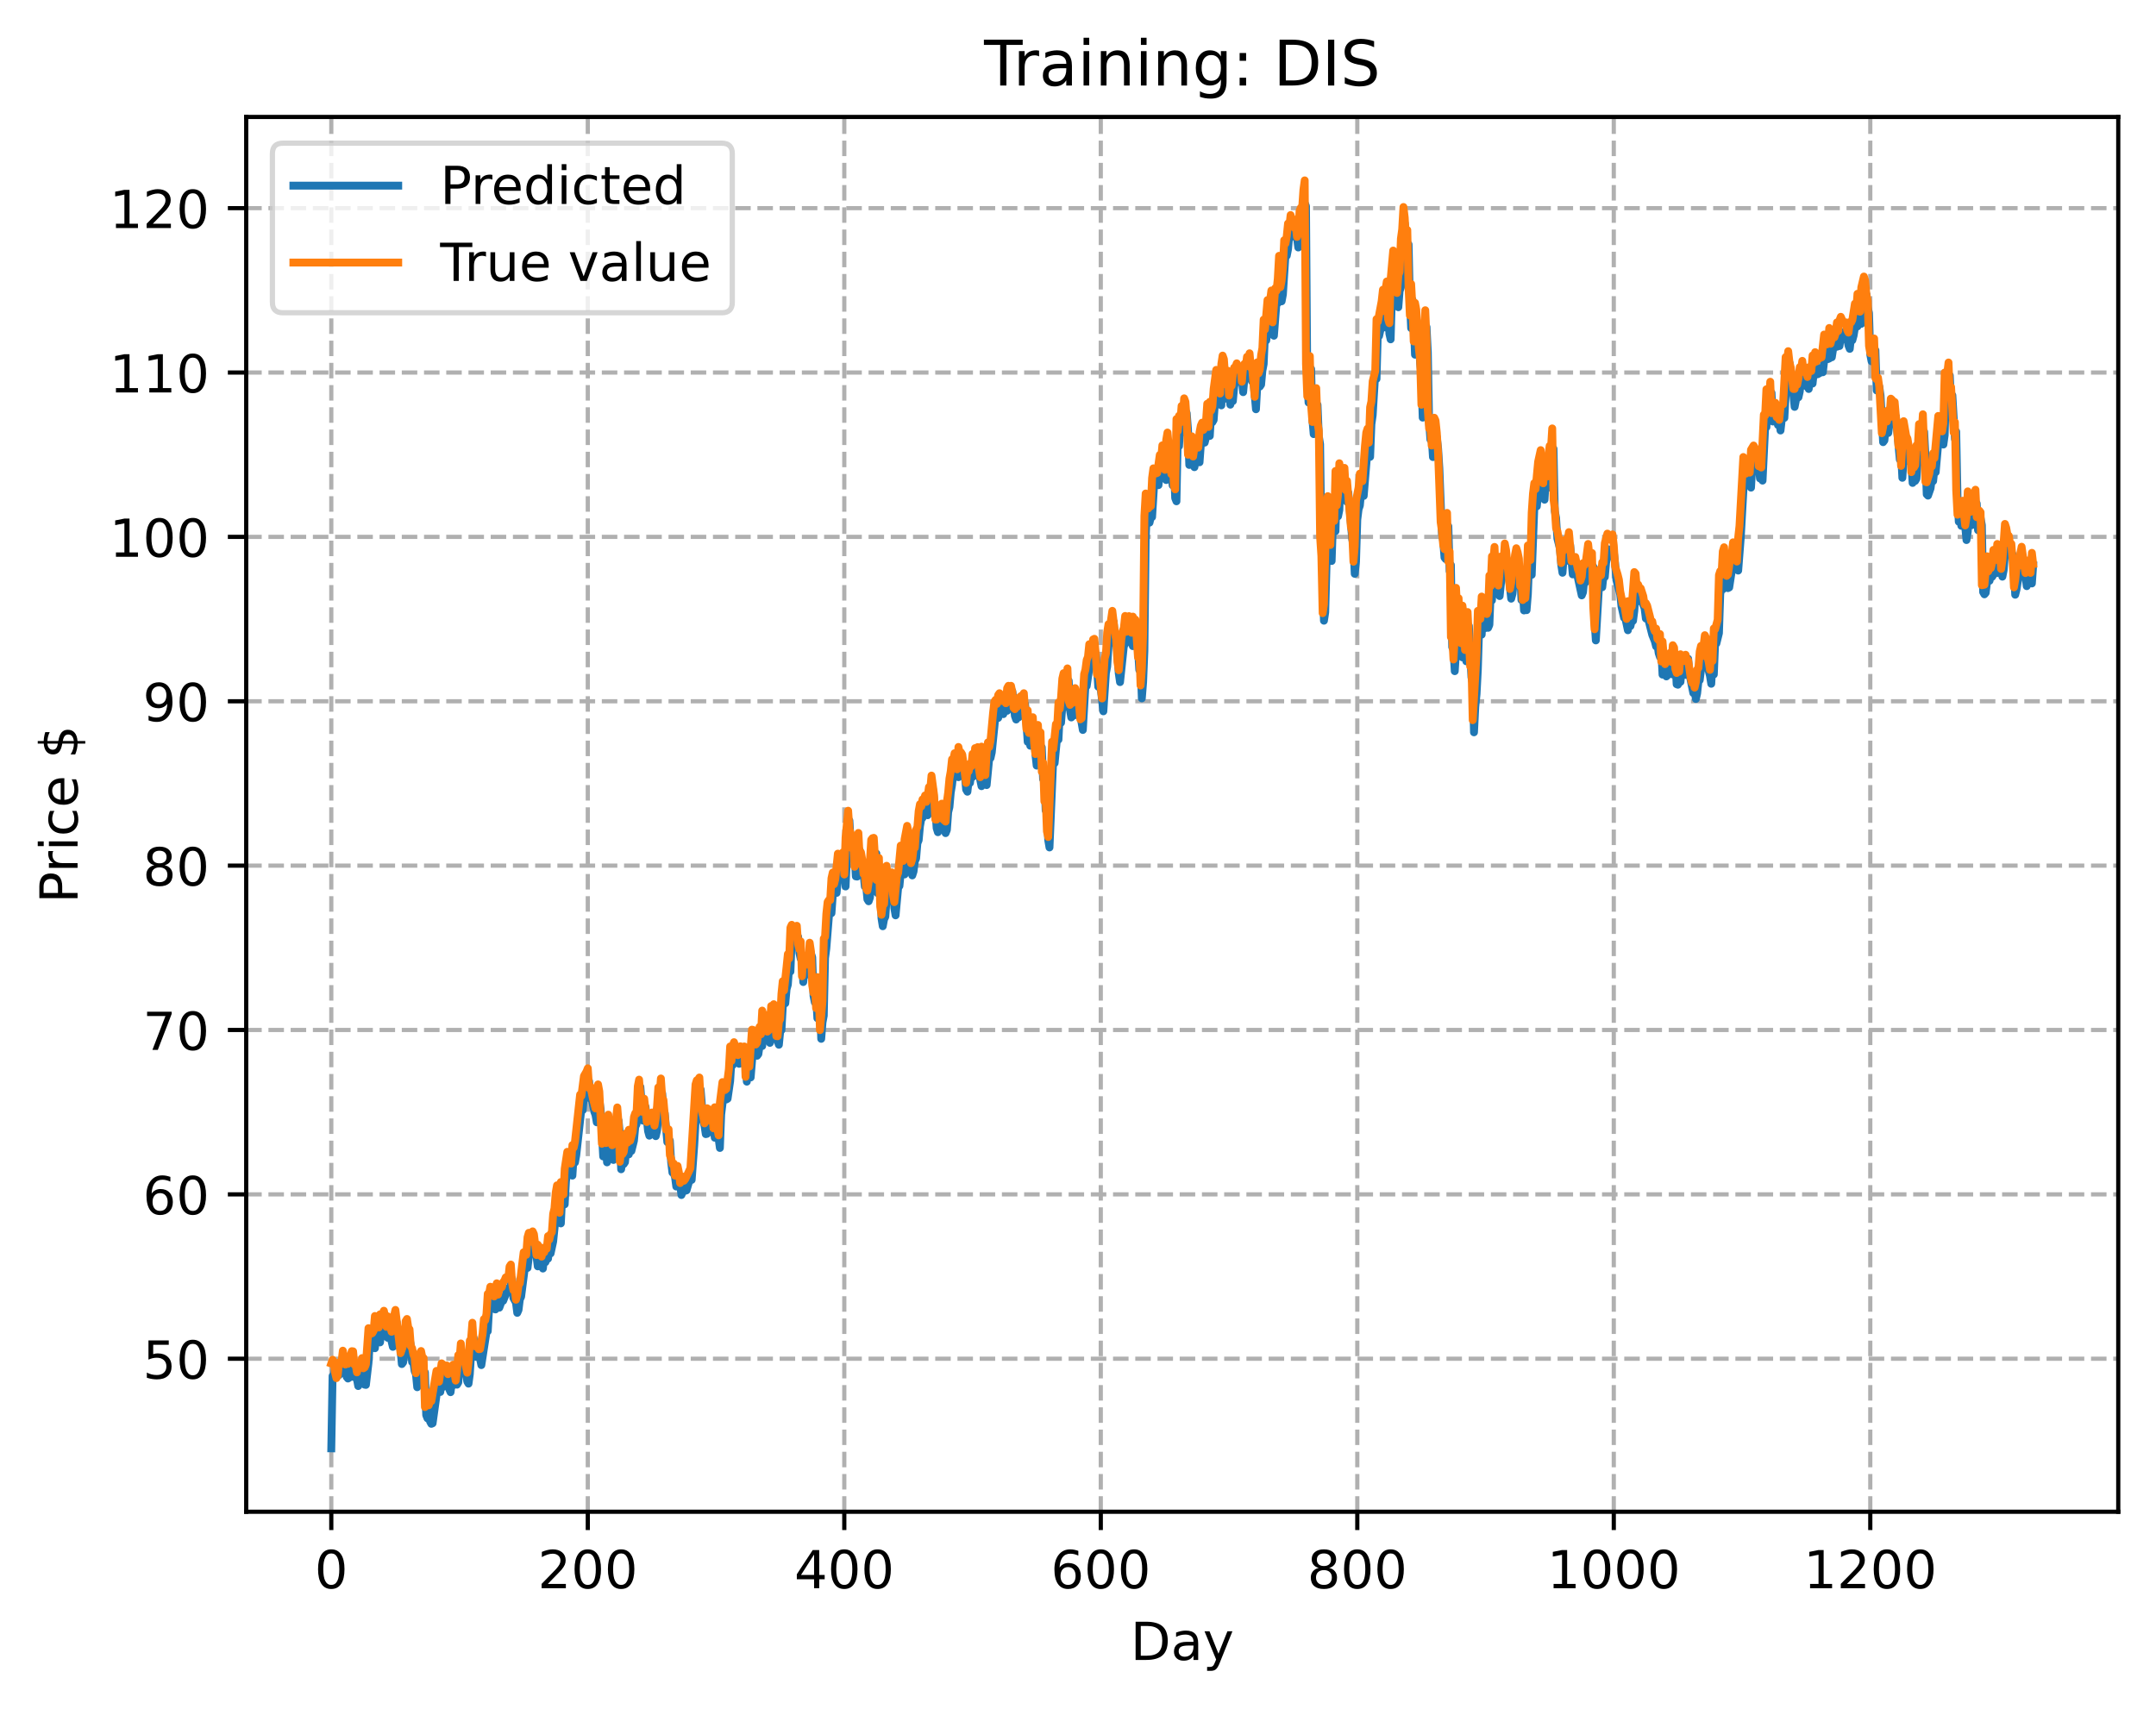 <?xml version="1.0" encoding="utf-8" standalone="no"?>
<!DOCTYPE svg PUBLIC "-//W3C//DTD SVG 1.1//EN"
  "http://www.w3.org/Graphics/SVG/1.1/DTD/svg11.dtd">
<!-- Created with matplotlib (https://matplotlib.org/) -->
<svg height="325.986pt" version="1.1" viewBox="0 0 411.286 325.986" width="411.286pt" xmlns="http://www.w3.org/2000/svg" xmlns:xlink="http://www.w3.org/1999/xlink">
 <defs>
  <style type="text/css">
*{stroke-linecap:butt;stroke-linejoin:round;}
  </style>
 </defs>
 <g id="figure_1">
  <g id="patch_1">
   <path d="M 0 325.986 
L 411.286 325.986 
L 411.286 0 
L 0 0 
z
" style="fill:#ffffff;"/>
  </g>
  <g id="axes_1">
   <g id="patch_2">
    <path d="M 46.966 288.43 
L 404.086 288.43 
L 404.086 22.318 
L 46.966 22.318 
z
" style="fill:#ffffff;"/>
   </g>
   <g id="matplotlib.axis_1">
    <g id="xtick_1">
     <g id="line2d_1">
      <path clip-path="url(#p5f369fddfc)" d="M 63.198 288.43 
L 63.198 22.318 
" style="fill:none;stroke:#b0b0b0;stroke-dasharray:2.96,1.28;stroke-dashoffset:0;stroke-width:0.8;"/>
     </g>
     <g id="line2d_2">
      <defs>
       <path d="M 0 0 
L 0 3.5 
" id="mff23566fda" style="stroke:#000000;stroke-width:0.8;"/>
      </defs>
      <g>
       <use style="stroke:#000000;stroke-width:0.8;" x="63.198" xlink:href="#mff23566fda" y="288.43"/>
      </g>
     </g>
     <g id="text_1">
      <!-- 0 -->
      <defs>
       <path d="M 31.781 66.406 
Q 24.172 66.406 20.328 58.906 
Q 16.5 51.422 16.5 36.375 
Q 16.5 21.391 20.328 13.891 
Q 24.172 6.391 31.781 6.391 
Q 39.453 6.391 43.281 13.891 
Q 47.125 21.391 47.125 36.375 
Q 47.125 51.422 43.281 58.906 
Q 39.453 66.406 31.781 66.406 
z
M 31.781 74.219 
Q 44.047 74.219 50.516 64.516 
Q 56.984 54.828 56.984 36.375 
Q 56.984 17.969 50.516 8.266 
Q 44.047 -1.422 31.781 -1.422 
Q 19.531 -1.422 13.062 8.266 
Q 6.594 17.969 6.594 36.375 
Q 6.594 54.828 13.062 64.516 
Q 19.531 74.219 31.781 74.219 
z
" id="DejaVuSans-48"/>
      </defs>
      <g transform="translate(60.017 303.029)scale(0.1 -0.1)">
       <use xlink:href="#DejaVuSans-48"/>
      </g>
     </g>
    </g>
    <g id="xtick_2">
     <g id="line2d_3">
      <path clip-path="url(#p5f369fddfc)" d="M 112.129 288.43 
L 112.129 22.318 
" style="fill:none;stroke:#b0b0b0;stroke-dasharray:2.96,1.28;stroke-dashoffset:0;stroke-width:0.8;"/>
     </g>
     <g id="line2d_4">
      <g>
       <use style="stroke:#000000;stroke-width:0.8;" x="112.129" xlink:href="#mff23566fda" y="288.43"/>
      </g>
     </g>
     <g id="text_2">
      <!-- 200 -->
      <defs>
       <path d="M 19.188 8.297 
L 53.609 8.297 
L 53.609 0 
L 7.328 0 
L 7.328 8.297 
Q 12.938 14.109 22.625 23.891 
Q 32.328 33.688 34.812 36.531 
Q 39.547 41.844 41.422 45.531 
Q 43.312 49.219 43.312 52.781 
Q 43.312 58.594 39.234 62.25 
Q 35.156 65.922 28.609 65.922 
Q 23.969 65.922 18.812 64.312 
Q 13.672 62.703 7.812 59.422 
L 7.812 69.391 
Q 13.766 71.781 18.938 73 
Q 24.125 74.219 28.422 74.219 
Q 39.75 74.219 46.484 68.547 
Q 53.219 62.891 53.219 53.422 
Q 53.219 48.922 51.531 44.891 
Q 49.859 40.875 45.406 35.406 
Q 44.188 33.984 37.641 27.219 
Q 31.109 20.453 19.188 8.297 
z
" id="DejaVuSans-50"/>
      </defs>
      <g transform="translate(102.585 303.029)scale(0.1 -0.1)">
       <use xlink:href="#DejaVuSans-50"/>
       <use x="63.623" xlink:href="#DejaVuSans-48"/>
       <use x="127.246" xlink:href="#DejaVuSans-48"/>
      </g>
     </g>
    </g>
    <g id="xtick_3">
     <g id="line2d_5">
      <path clip-path="url(#p5f369fddfc)" d="M 161.06 288.43 
L 161.06 22.318 
" style="fill:none;stroke:#b0b0b0;stroke-dasharray:2.96,1.28;stroke-dashoffset:0;stroke-width:0.8;"/>
     </g>
     <g id="line2d_6">
      <g>
       <use style="stroke:#000000;stroke-width:0.8;" x="161.06" xlink:href="#mff23566fda" y="288.43"/>
      </g>
     </g>
     <g id="text_3">
      <!-- 400 -->
      <defs>
       <path d="M 37.797 64.312 
L 12.891 25.391 
L 37.797 25.391 
z
M 35.203 72.906 
L 47.609 72.906 
L 47.609 25.391 
L 58.016 25.391 
L 58.016 17.188 
L 47.609 17.188 
L 47.609 0 
L 37.797 0 
L 37.797 17.188 
L 4.891 17.188 
L 4.891 26.703 
z
" id="DejaVuSans-52"/>
      </defs>
      <g transform="translate(151.516 303.029)scale(0.1 -0.1)">
       <use xlink:href="#DejaVuSans-52"/>
       <use x="63.623" xlink:href="#DejaVuSans-48"/>
       <use x="127.246" xlink:href="#DejaVuSans-48"/>
      </g>
     </g>
    </g>
    <g id="xtick_4">
     <g id="line2d_7">
      <path clip-path="url(#p5f369fddfc)" d="M 209.99 288.43 
L 209.99 22.318 
" style="fill:none;stroke:#b0b0b0;stroke-dasharray:2.96,1.28;stroke-dashoffset:0;stroke-width:0.8;"/>
     </g>
     <g id="line2d_8">
      <g>
       <use style="stroke:#000000;stroke-width:0.8;" x="209.99" xlink:href="#mff23566fda" y="288.43"/>
      </g>
     </g>
     <g id="text_4">
      <!-- 600 -->
      <defs>
       <path d="M 33.016 40.375 
Q 26.375 40.375 22.484 35.828 
Q 18.609 31.297 18.609 23.391 
Q 18.609 15.531 22.484 10.953 
Q 26.375 6.391 33.016 6.391 
Q 39.656 6.391 43.531 10.953 
Q 47.406 15.531 47.406 23.391 
Q 47.406 31.297 43.531 35.828 
Q 39.656 40.375 33.016 40.375 
z
M 52.594 71.297 
L 52.594 62.312 
Q 48.875 64.062 45.094 64.984 
Q 41.312 65.922 37.594 65.922 
Q 27.828 65.922 22.672 59.328 
Q 17.531 52.734 16.797 39.406 
Q 19.672 43.656 24.016 45.922 
Q 28.375 48.188 33.594 48.188 
Q 44.578 48.188 50.953 41.516 
Q 57.328 34.859 57.328 23.391 
Q 57.328 12.156 50.688 5.359 
Q 44.047 -1.422 33.016 -1.422 
Q 20.359 -1.422 13.672 8.266 
Q 6.984 17.969 6.984 36.375 
Q 6.984 53.656 15.188 63.938 
Q 23.391 74.219 37.203 74.219 
Q 40.922 74.219 44.703 73.484 
Q 48.484 72.75 52.594 71.297 
z
" id="DejaVuSans-54"/>
      </defs>
      <g transform="translate(200.446 303.029)scale(0.1 -0.1)">
       <use xlink:href="#DejaVuSans-54"/>
       <use x="63.623" xlink:href="#DejaVuSans-48"/>
       <use x="127.246" xlink:href="#DejaVuSans-48"/>
      </g>
     </g>
    </g>
    <g id="xtick_5">
     <g id="line2d_9">
      <path clip-path="url(#p5f369fddfc)" d="M 258.921 288.43 
L 258.921 22.318 
" style="fill:none;stroke:#b0b0b0;stroke-dasharray:2.96,1.28;stroke-dashoffset:0;stroke-width:0.8;"/>
     </g>
     <g id="line2d_10">
      <g>
       <use style="stroke:#000000;stroke-width:0.8;" x="258.921" xlink:href="#mff23566fda" y="288.43"/>
      </g>
     </g>
     <g id="text_5">
      <!-- 800 -->
      <defs>
       <path d="M 31.781 34.625 
Q 24.75 34.625 20.719 30.859 
Q 16.703 27.094 16.703 20.516 
Q 16.703 13.922 20.719 10.156 
Q 24.75 6.391 31.781 6.391 
Q 38.812 6.391 42.859 10.172 
Q 46.922 13.969 46.922 20.516 
Q 46.922 27.094 42.891 30.859 
Q 38.875 34.625 31.781 34.625 
z
M 21.922 38.812 
Q 15.578 40.375 12.031 44.719 
Q 8.5 49.078 8.5 55.328 
Q 8.5 64.062 14.719 69.141 
Q 20.953 74.219 31.781 74.219 
Q 42.672 74.219 48.875 69.141 
Q 55.078 64.062 55.078 55.328 
Q 55.078 49.078 51.531 44.719 
Q 48 40.375 41.703 38.812 
Q 48.828 37.156 52.797 32.312 
Q 56.781 27.484 56.781 20.516 
Q 56.781 9.906 50.312 4.234 
Q 43.844 -1.422 31.781 -1.422 
Q 19.734 -1.422 13.25 4.234 
Q 6.781 9.906 6.781 20.516 
Q 6.781 27.484 10.781 32.312 
Q 14.797 37.156 21.922 38.812 
z
M 18.312 54.391 
Q 18.312 48.734 21.844 45.562 
Q 25.391 42.391 31.781 42.391 
Q 38.141 42.391 41.719 45.562 
Q 45.312 48.734 45.312 54.391 
Q 45.312 60.062 41.719 63.234 
Q 38.141 66.406 31.781 66.406 
Q 25.391 66.406 21.844 63.234 
Q 18.312 60.062 18.312 54.391 
z
" id="DejaVuSans-56"/>
      </defs>
      <g transform="translate(249.377 303.029)scale(0.1 -0.1)">
       <use xlink:href="#DejaVuSans-56"/>
       <use x="63.623" xlink:href="#DejaVuSans-48"/>
       <use x="127.246" xlink:href="#DejaVuSans-48"/>
      </g>
     </g>
    </g>
    <g id="xtick_6">
     <g id="line2d_11">
      <path clip-path="url(#p5f369fddfc)" d="M 307.851 288.43 
L 307.851 22.318 
" style="fill:none;stroke:#b0b0b0;stroke-dasharray:2.96,1.28;stroke-dashoffset:0;stroke-width:0.8;"/>
     </g>
     <g id="line2d_12">
      <g>
       <use style="stroke:#000000;stroke-width:0.8;" x="307.851" xlink:href="#mff23566fda" y="288.43"/>
      </g>
     </g>
     <g id="text_6">
      <!-- 1000 -->
      <defs>
       <path d="M 12.406 8.297 
L 28.516 8.297 
L 28.516 63.922 
L 10.984 60.406 
L 10.984 69.391 
L 28.422 72.906 
L 38.281 72.906 
L 38.281 8.297 
L 54.391 8.297 
L 54.391 0 
L 12.406 0 
z
" id="DejaVuSans-49"/>
      </defs>
      <g transform="translate(295.126 303.029)scale(0.1 -0.1)">
       <use xlink:href="#DejaVuSans-49"/>
       <use x="63.623" xlink:href="#DejaVuSans-48"/>
       <use x="127.246" xlink:href="#DejaVuSans-48"/>
       <use x="190.869" xlink:href="#DejaVuSans-48"/>
      </g>
     </g>
    </g>
    <g id="xtick_7">
     <g id="line2d_13">
      <path clip-path="url(#p5f369fddfc)" d="M 356.782 288.43 
L 356.782 22.318 
" style="fill:none;stroke:#b0b0b0;stroke-dasharray:2.96,1.28;stroke-dashoffset:0;stroke-width:0.8;"/>
     </g>
     <g id="line2d_14">
      <g>
       <use style="stroke:#000000;stroke-width:0.8;" x="356.782" xlink:href="#mff23566fda" y="288.43"/>
      </g>
     </g>
     <g id="text_7">
      <!-- 1200 -->
      <g transform="translate(344.057 303.029)scale(0.1 -0.1)">
       <use xlink:href="#DejaVuSans-49"/>
       <use x="63.623" xlink:href="#DejaVuSans-50"/>
       <use x="127.246" xlink:href="#DejaVuSans-48"/>
       <use x="190.869" xlink:href="#DejaVuSans-48"/>
      </g>
     </g>
    </g>
    <g id="text_8">
     <!-- Day -->
     <defs>
      <path d="M 19.672 64.797 
L 19.672 8.109 
L 31.594 8.109 
Q 46.688 8.109 53.688 14.938 
Q 60.688 21.781 60.688 36.531 
Q 60.688 51.172 53.688 57.984 
Q 46.688 64.797 31.594 64.797 
z
M 9.812 72.906 
L 30.078 72.906 
Q 51.266 72.906 61.172 64.094 
Q 71.094 55.281 71.094 36.531 
Q 71.094 17.672 61.125 8.828 
Q 51.172 0 30.078 0 
L 9.812 0 
z
" id="DejaVuSans-68"/>
      <path d="M 34.281 27.484 
Q 23.391 27.484 19.188 25 
Q 14.984 22.516 14.984 16.5 
Q 14.984 11.719 18.141 8.906 
Q 21.297 6.109 26.703 6.109 
Q 34.188 6.109 38.703 11.406 
Q 43.219 16.703 43.219 25.484 
L 43.219 27.484 
z
M 52.203 31.203 
L 52.203 0 
L 43.219 0 
L 43.219 8.297 
Q 40.141 3.328 35.547 0.953 
Q 30.953 -1.422 24.312 -1.422 
Q 15.922 -1.422 10.953 3.297 
Q 6 8.016 6 15.922 
Q 6 25.141 12.172 29.828 
Q 18.359 34.516 30.609 34.516 
L 43.219 34.516 
L 43.219 35.406 
Q 43.219 41.609 39.141 45 
Q 35.062 48.391 27.688 48.391 
Q 23 48.391 18.547 47.266 
Q 14.109 46.141 10.016 43.891 
L 10.016 52.203 
Q 14.938 54.109 19.578 55.047 
Q 24.219 56 28.609 56 
Q 40.484 56 46.344 49.844 
Q 52.203 43.703 52.203 31.203 
z
" id="DejaVuSans-97"/>
      <path d="M 32.172 -5.078 
Q 28.375 -14.844 24.75 -17.812 
Q 21.141 -20.797 15.094 -20.797 
L 7.906 -20.797 
L 7.906 -13.281 
L 13.188 -13.281 
Q 16.891 -13.281 18.938 -11.516 
Q 21 -9.766 23.484 -3.219 
L 25.094 0.875 
L 2.984 54.688 
L 12.5 54.688 
L 29.594 11.922 
L 46.688 54.688 
L 56.203 54.688 
z
" id="DejaVuSans-121"/>
     </defs>
     <g transform="translate(215.652 316.707)scale(0.1 -0.1)">
      <use xlink:href="#DejaVuSans-68"/>
      <use x="77.002" xlink:href="#DejaVuSans-97"/>
      <use x="138.281" xlink:href="#DejaVuSans-121"/>
     </g>
    </g>
   </g>
   <g id="matplotlib.axis_2">
    <g id="ytick_1">
     <g id="line2d_15">
      <path clip-path="url(#p5f369fddfc)" d="M 46.966 259.238 
L 404.086 259.238 
" style="fill:none;stroke:#b0b0b0;stroke-dasharray:2.96,1.28;stroke-dashoffset:0;stroke-width:0.8;"/>
     </g>
     <g id="line2d_16">
      <defs>
       <path d="M 0 0 
L -3.5 0 
" id="mabbb2425ad" style="stroke:#000000;stroke-width:0.8;"/>
      </defs>
      <g>
       <use style="stroke:#000000;stroke-width:0.8;" x="46.966" xlink:href="#mabbb2425ad" y="259.238"/>
      </g>
     </g>
     <g id="text_9">
      <!-- 50 -->
      <defs>
       <path d="M 10.797 72.906 
L 49.516 72.906 
L 49.516 64.594 
L 19.828 64.594 
L 19.828 46.734 
Q 21.969 47.469 24.109 47.828 
Q 26.266 48.188 28.422 48.188 
Q 40.625 48.188 47.75 41.5 
Q 54.891 34.812 54.891 23.391 
Q 54.891 11.625 47.562 5.094 
Q 40.234 -1.422 26.906 -1.422 
Q 22.312 -1.422 17.547 -0.641 
Q 12.797 0.141 7.719 1.703 
L 7.719 11.625 
Q 12.109 9.234 16.797 8.062 
Q 21.484 6.891 26.703 6.891 
Q 35.156 6.891 40.078 11.328 
Q 45.016 15.766 45.016 23.391 
Q 45.016 31 40.078 35.438 
Q 35.156 39.891 26.703 39.891 
Q 22.75 39.891 18.812 39.016 
Q 14.891 38.141 10.797 36.281 
z
" id="DejaVuSans-53"/>
      </defs>
      <g transform="translate(27.241 263.037)scale(0.1 -0.1)">
       <use xlink:href="#DejaVuSans-53"/>
       <use x="63.623" xlink:href="#DejaVuSans-48"/>
      </g>
     </g>
    </g>
    <g id="ytick_2">
     <g id="line2d_17">
      <path clip-path="url(#p5f369fddfc)" d="M 46.966 227.877 
L 404.086 227.877 
" style="fill:none;stroke:#b0b0b0;stroke-dasharray:2.96,1.28;stroke-dashoffset:0;stroke-width:0.8;"/>
     </g>
     <g id="line2d_18">
      <g>
       <use style="stroke:#000000;stroke-width:0.8;" x="46.966" xlink:href="#mabbb2425ad" y="227.877"/>
      </g>
     </g>
     <g id="text_10">
      <!-- 60 -->
      <g transform="translate(27.241 231.677)scale(0.1 -0.1)">
       <use xlink:href="#DejaVuSans-54"/>
       <use x="63.623" xlink:href="#DejaVuSans-48"/>
      </g>
     </g>
    </g>
    <g id="ytick_3">
     <g id="line2d_19">
      <path clip-path="url(#p5f369fddfc)" d="M 46.966 196.517 
L 404.086 196.517 
" style="fill:none;stroke:#b0b0b0;stroke-dasharray:2.96,1.28;stroke-dashoffset:0;stroke-width:0.8;"/>
     </g>
     <g id="line2d_20">
      <g>
       <use style="stroke:#000000;stroke-width:0.8;" x="46.966" xlink:href="#mabbb2425ad" y="196.517"/>
      </g>
     </g>
     <g id="text_11">
      <!-- 70 -->
      <defs>
       <path d="M 8.203 72.906 
L 55.078 72.906 
L 55.078 68.703 
L 28.609 0 
L 18.312 0 
L 43.219 64.594 
L 8.203 64.594 
z
" id="DejaVuSans-55"/>
      </defs>
      <g transform="translate(27.241 200.316)scale(0.1 -0.1)">
       <use xlink:href="#DejaVuSans-55"/>
       <use x="63.623" xlink:href="#DejaVuSans-48"/>
      </g>
     </g>
    </g>
    <g id="ytick_4">
     <g id="line2d_21">
      <path clip-path="url(#p5f369fddfc)" d="M 46.966 165.156 
L 404.086 165.156 
" style="fill:none;stroke:#b0b0b0;stroke-dasharray:2.96,1.28;stroke-dashoffset:0;stroke-width:0.8;"/>
     </g>
     <g id="line2d_22">
      <g>
       <use style="stroke:#000000;stroke-width:0.8;" x="46.966" xlink:href="#mabbb2425ad" y="165.156"/>
      </g>
     </g>
     <g id="text_12">
      <!-- 80 -->
      <g transform="translate(27.241 168.956)scale(0.1 -0.1)">
       <use xlink:href="#DejaVuSans-56"/>
       <use x="63.623" xlink:href="#DejaVuSans-48"/>
      </g>
     </g>
    </g>
    <g id="ytick_5">
     <g id="line2d_23">
      <path clip-path="url(#p5f369fddfc)" d="M 46.966 133.796 
L 404.086 133.796 
" style="fill:none;stroke:#b0b0b0;stroke-dasharray:2.96,1.28;stroke-dashoffset:0;stroke-width:0.8;"/>
     </g>
     <g id="line2d_24">
      <g>
       <use style="stroke:#000000;stroke-width:0.8;" x="46.966" xlink:href="#mabbb2425ad" y="133.796"/>
      </g>
     </g>
     <g id="text_13">
      <!-- 90 -->
      <defs>
       <path d="M 10.984 1.516 
L 10.984 10.5 
Q 14.703 8.734 18.5 7.812 
Q 22.312 6.891 25.984 6.891 
Q 35.75 6.891 40.891 13.453 
Q 46.047 20.016 46.781 33.406 
Q 43.953 29.203 39.594 26.953 
Q 35.25 24.703 29.984 24.703 
Q 19.047 24.703 12.672 31.312 
Q 6.297 37.938 6.297 49.422 
Q 6.297 60.641 12.938 67.422 
Q 19.578 74.219 30.609 74.219 
Q 43.266 74.219 49.922 64.516 
Q 56.594 54.828 56.594 36.375 
Q 56.594 19.141 48.406 8.859 
Q 40.234 -1.422 26.422 -1.422 
Q 22.703 -1.422 18.891 -0.688 
Q 15.094 0.047 10.984 1.516 
z
M 30.609 32.422 
Q 37.25 32.422 41.125 36.953 
Q 45.016 41.5 45.016 49.422 
Q 45.016 57.281 41.125 61.844 
Q 37.25 66.406 30.609 66.406 
Q 23.969 66.406 20.094 61.844 
Q 16.219 57.281 16.219 49.422 
Q 16.219 41.5 20.094 36.953 
Q 23.969 32.422 30.609 32.422 
z
" id="DejaVuSans-57"/>
      </defs>
      <g transform="translate(27.241 137.595)scale(0.1 -0.1)">
       <use xlink:href="#DejaVuSans-57"/>
       <use x="63.623" xlink:href="#DejaVuSans-48"/>
      </g>
     </g>
    </g>
    <g id="ytick_6">
     <g id="line2d_25">
      <path clip-path="url(#p5f369fddfc)" d="M 46.966 102.435 
L 404.086 102.435 
" style="fill:none;stroke:#b0b0b0;stroke-dasharray:2.96,1.28;stroke-dashoffset:0;stroke-width:0.8;"/>
     </g>
     <g id="line2d_26">
      <g>
       <use style="stroke:#000000;stroke-width:0.8;" x="46.966" xlink:href="#mabbb2425ad" y="102.435"/>
      </g>
     </g>
     <g id="text_14">
      <!-- 100 -->
      <g transform="translate(20.878 106.234)scale(0.1 -0.1)">
       <use xlink:href="#DejaVuSans-49"/>
       <use x="63.623" xlink:href="#DejaVuSans-48"/>
       <use x="127.246" xlink:href="#DejaVuSans-48"/>
      </g>
     </g>
    </g>
    <g id="ytick_7">
     <g id="line2d_27">
      <path clip-path="url(#p5f369fddfc)" d="M 46.966 71.075 
L 404.086 71.075 
" style="fill:none;stroke:#b0b0b0;stroke-dasharray:2.96,1.28;stroke-dashoffset:0;stroke-width:0.8;"/>
     </g>
     <g id="line2d_28">
      <g>
       <use style="stroke:#000000;stroke-width:0.8;" x="46.966" xlink:href="#mabbb2425ad" y="71.075"/>
      </g>
     </g>
     <g id="text_15">
      <!-- 110 -->
      <g transform="translate(20.878 74.874)scale(0.1 -0.1)">
       <use xlink:href="#DejaVuSans-49"/>
       <use x="63.623" xlink:href="#DejaVuSans-49"/>
       <use x="127.246" xlink:href="#DejaVuSans-48"/>
      </g>
     </g>
    </g>
    <g id="ytick_8">
     <g id="line2d_29">
      <path clip-path="url(#p5f369fddfc)" d="M 46.966 39.714 
L 404.086 39.714 
" style="fill:none;stroke:#b0b0b0;stroke-dasharray:2.96,1.28;stroke-dashoffset:0;stroke-width:0.8;"/>
     </g>
     <g id="line2d_30">
      <g>
       <use style="stroke:#000000;stroke-width:0.8;" x="46.966" xlink:href="#mabbb2425ad" y="39.714"/>
      </g>
     </g>
     <g id="text_16">
      <!-- 120 -->
      <g transform="translate(20.878 43.513)scale(0.1 -0.1)">
       <use xlink:href="#DejaVuSans-49"/>
       <use x="63.623" xlink:href="#DejaVuSans-50"/>
       <use x="127.246" xlink:href="#DejaVuSans-48"/>
      </g>
     </g>
    </g>
    <g id="text_17">
     <!-- Price $ -->
     <defs>
      <path d="M 19.672 64.797 
L 19.672 37.406 
L 32.078 37.406 
Q 38.969 37.406 42.719 40.969 
Q 46.484 44.531 46.484 51.125 
Q 46.484 57.672 42.719 61.234 
Q 38.969 64.797 32.078 64.797 
z
M 9.812 72.906 
L 32.078 72.906 
Q 44.344 72.906 50.609 67.359 
Q 56.891 61.812 56.891 51.125 
Q 56.891 40.328 50.609 34.812 
Q 44.344 29.297 32.078 29.297 
L 19.672 29.297 
L 19.672 0 
L 9.812 0 
z
" id="DejaVuSans-80"/>
      <path d="M 41.109 46.297 
Q 39.594 47.172 37.812 47.578 
Q 36.031 48 33.891 48 
Q 26.266 48 22.188 43.047 
Q 18.109 38.094 18.109 28.812 
L 18.109 0 
L 9.078 0 
L 9.078 54.688 
L 18.109 54.688 
L 18.109 46.188 
Q 20.953 51.172 25.484 53.578 
Q 30.031 56 36.531 56 
Q 37.453 56 38.578 55.875 
Q 39.703 55.766 41.062 55.516 
z
" id="DejaVuSans-114"/>
      <path d="M 9.422 54.688 
L 18.406 54.688 
L 18.406 0 
L 9.422 0 
z
M 9.422 75.984 
L 18.406 75.984 
L 18.406 64.594 
L 9.422 64.594 
z
" id="DejaVuSans-105"/>
      <path d="M 48.781 52.594 
L 48.781 44.188 
Q 44.969 46.297 41.141 47.344 
Q 37.312 48.391 33.406 48.391 
Q 24.656 48.391 19.812 42.844 
Q 14.984 37.312 14.984 27.297 
Q 14.984 17.281 19.812 11.734 
Q 24.656 6.203 33.406 6.203 
Q 37.312 6.203 41.141 7.25 
Q 44.969 8.297 48.781 10.406 
L 48.781 2.094 
Q 45.016 0.344 40.984 -0.531 
Q 36.969 -1.422 32.422 -1.422 
Q 20.062 -1.422 12.781 6.344 
Q 5.516 14.109 5.516 27.297 
Q 5.516 40.672 12.859 48.328 
Q 20.219 56 33.016 56 
Q 37.156 56 41.109 55.141 
Q 45.062 54.297 48.781 52.594 
z
" id="DejaVuSans-99"/>
      <path d="M 56.203 29.594 
L 56.203 25.203 
L 14.891 25.203 
Q 15.484 15.922 20.484 11.062 
Q 25.484 6.203 34.422 6.203 
Q 39.594 6.203 44.453 7.469 
Q 49.312 8.734 54.109 11.281 
L 54.109 2.781 
Q 49.266 0.734 44.188 -0.344 
Q 39.109 -1.422 33.891 -1.422 
Q 20.797 -1.422 13.156 6.188 
Q 5.516 13.812 5.516 26.812 
Q 5.516 40.234 12.766 48.109 
Q 20.016 56 32.328 56 
Q 43.359 56 49.781 48.891 
Q 56.203 41.797 56.203 29.594 
z
M 47.219 32.234 
Q 47.125 39.594 43.094 43.984 
Q 39.062 48.391 32.422 48.391 
Q 24.906 48.391 20.391 44.141 
Q 15.875 39.891 15.188 32.172 
z
" id="DejaVuSans-101"/>
      <path id="DejaVuSans-32"/>
      <path d="M 33.797 -14.703 
L 28.906 -14.703 
L 28.859 0 
Q 23.734 0.094 18.609 1.188 
Q 13.484 2.297 8.297 4.5 
L 8.297 13.281 
Q 13.281 10.156 18.375 8.562 
Q 23.484 6.984 28.906 6.938 
L 28.906 29.203 
Q 18.109 30.953 13.203 35.156 
Q 8.297 39.359 8.297 46.688 
Q 8.297 54.641 13.625 59.219 
Q 18.953 63.812 28.906 64.5 
L 28.906 75.984 
L 33.797 75.984 
L 33.797 64.656 
Q 38.328 64.453 42.578 63.688 
Q 46.828 62.938 50.875 61.625 
L 50.875 53.078 
Q 46.828 55.125 42.547 56.25 
Q 38.281 57.375 33.797 57.562 
L 33.797 36.719 
Q 44.875 35.016 50.094 30.609 
Q 55.328 26.219 55.328 18.609 
Q 55.328 10.359 49.781 5.594 
Q 44.234 0.828 33.797 0.094 
z
M 28.906 37.594 
L 28.906 57.625 
Q 23.25 56.984 20.266 54.391 
Q 17.281 51.812 17.281 47.516 
Q 17.281 43.312 20.031 40.969 
Q 22.797 38.625 28.906 37.594 
z
M 33.797 28.219 
L 33.797 7.078 
Q 39.984 7.906 43.141 10.594 
Q 46.297 13.281 46.297 17.672 
Q 46.297 21.969 43.281 24.5 
Q 40.281 27.047 33.797 28.219 
z
" id="DejaVuSans-36"/>
     </defs>
     <g transform="translate(14.798 172.342)rotate(-90)scale(0.1 -0.1)">
      <use xlink:href="#DejaVuSans-80"/>
      <use x="58.553" xlink:href="#DejaVuSans-114"/>
      <use x="99.666" xlink:href="#DejaVuSans-105"/>
      <use x="127.449" xlink:href="#DejaVuSans-99"/>
      <use x="182.43" xlink:href="#DejaVuSans-101"/>
      <use x="243.953" xlink:href="#DejaVuSans-32"/>
      <use x="275.74" xlink:href="#DejaVuSans-36"/>
     </g>
    </g>
   </g>
   <g id="line2d_31">
    <path clip-path="url(#p5f369fddfc)" d="M 63.198 276.334 
L 63.443 262.55 
L 63.688 262.712 
L 63.932 260.807 
L 64.177 261.955 
L 64.422 261.852 
L 64.666 262.362 
L 64.911 261.171 
L 65.156 261.165 
L 65.4 261.835 
L 65.645 259.429 
L 65.89 261.757 
L 66.134 262.711 
L 66.379 263.016 
L 66.623 262.867 
L 66.868 262.517 
L 67.113 262.676 
L 67.357 259.827 
L 67.602 260.788 
L 67.847 262.912 
L 68.091 263.121 
L 68.336 264.449 
L 68.581 263.42 
L 68.825 263.131 
L 69.07 263.251 
L 69.315 261.892 
L 69.559 264.188 
L 69.804 264.23 
L 70.293 260.038 
L 70.538 256.265 
L 70.783 255.608 
L 71.027 256.935 
L 71.517 257.239 
L 71.761 254.731 
L 72.251 255.424 
L 72.495 256.124 
L 72.74 254.047 
L 72.984 253.902 
L 73.474 252.854 
L 73.718 253.077 
L 73.963 255.252 
L 74.208 253.952 
L 74.697 255.941 
L 74.942 256.976 
L 75.186 255.185 
L 75.431 254.49 
L 75.676 252.228 
L 76.165 256.589 
L 76.41 257.58 
L 76.654 260.255 
L 76.899 259.945 
L 77.388 256.987 
L 77.633 254.406 
L 77.878 254.13 
L 78.367 256.695 
L 78.611 259.865 
L 78.856 259.894 
L 79.101 261.602 
L 79.345 262.16 
L 79.59 264.676 
L 79.835 263.054 
L 80.079 262.497 
L 80.324 261.482 
L 80.569 259.654 
L 80.813 261.534 
L 81.058 261.842 
L 81.303 269.99 
L 81.547 270.612 
L 81.792 269.326 
L 82.037 271.212 
L 82.281 271.66 
L 82.526 271.557 
L 83.505 264.507 
L 83.994 265.581 
L 84.239 263.625 
L 84.483 264.643 
L 84.972 261.998 
L 85.462 263.102 
L 85.706 265.077 
L 85.951 265.62 
L 86.196 263.721 
L 86.44 264.324 
L 86.685 262.711 
L 86.93 263.793 
L 87.174 264.189 
L 87.419 263.775 
L 87.664 261.01 
L 87.908 261.273 
L 88.153 258.747 
L 88.642 261.483 
L 88.887 261.625 
L 89.132 263.582 
L 89.376 263.993 
L 89.621 262.2 
L 89.866 258.271 
L 90.11 257.836 
L 90.355 255.256 
L 90.599 258.172 
L 90.844 258.87 
L 91.333 258.084 
L 91.823 260.455 
L 92.801 254.145 
L 93.046 253.991 
L 93.291 249.805 
L 93.535 249.765 
L 93.78 248.316 
L 94.025 249.257 
L 94.269 249.734 
L 94.514 249.836 
L 94.759 249.053 
L 95.003 247.827 
L 95.248 249.503 
L 95.493 248.833 
L 95.737 247.691 
L 95.982 248.198 
L 96.96 245.746 
L 97.205 246.315 
L 97.694 243.978 
L 97.939 247.654 
L 98.428 248.54 
L 98.673 250.488 
L 98.918 249.932 
L 99.162 247.935 
L 99.407 247.415 
L 100.141 241.718 
L 100.386 241.391 
L 100.63 241.913 
L 101.12 237.73 
L 101.364 238.797 
L 101.609 237.343 
L 102.098 237.782 
L 102.587 241.614 
L 102.832 239.887 
L 103.077 240.874 
L 103.321 240.645 
L 103.566 242.031 
L 103.811 239.662 
L 104.055 240.809 
L 104.3 239.958 
L 104.545 240.154 
L 104.789 237.812 
L 105.034 239.152 
L 105.523 236.875 
L 106.013 232.084 
L 106.502 227.987 
L 106.747 228.152 
L 106.991 233.419 
L 107.236 228.326 
L 107.481 227.851 
L 107.725 229.785 
L 107.97 225.29 
L 108.459 222.192 
L 108.704 223.734 
L 108.948 223.827 
L 109.193 224.302 
L 109.438 220.499 
L 109.682 221.794 
L 109.927 220.428 
L 110.906 211.543 
L 111.15 211.834 
L 111.395 209.151 
L 111.884 207.109 
L 112.129 207.02 
L 112.374 206.295 
L 112.618 209.621 
L 112.863 209.49 
L 113.352 212.05 
L 113.597 212.714 
L 113.842 214.133 
L 114.086 213.818 
L 114.331 209.866 
L 114.575 211.64 
L 115.065 220.646 
L 115.554 218.005 
L 115.799 221.772 
L 116.288 214.997 
L 116.533 217.86 
L 116.777 218.85 
L 117.022 221.314 
L 117.267 217.627 
L 117.511 218.62 
L 118.001 213.803 
L 118.245 216.351 
L 118.49 223.091 
L 118.735 221.452 
L 118.979 222.103 
L 119.224 221.738 
L 119.469 219.301 
L 119.713 218.281 
L 119.958 220.247 
L 120.203 217.709 
L 120.447 219.601 
L 120.936 217.636 
L 121.181 215.005 
L 121.426 214.5 
L 121.67 210.541 
L 121.915 211.087 
L 122.16 207.378 
L 122.649 213.813 
L 122.894 213.154 
L 123.138 211.164 
L 123.628 215.815 
L 123.872 216.683 
L 124.117 215.692 
L 124.362 216.21 
L 124.606 214.476 
L 125.096 216.774 
L 125.34 215.714 
L 125.83 210.234 
L 126.074 211.501 
L 126.319 208.604 
L 126.563 211.682 
L 126.808 212.385 
L 127.297 217.896 
L 127.542 218.07 
L 127.787 217.622 
L 128.031 221.732 
L 128.276 223.727 
L 128.521 223.854 
L 128.765 224.544 
L 129.01 226.388 
L 129.255 225.098 
L 129.499 224.798 
L 129.744 225.939 
L 129.989 228.005 
L 130.478 226.856 
L 130.723 227.193 
L 130.967 227.121 
L 131.701 224.56 
L 131.946 225.124 
L 132.435 218.515 
L 132.924 209.88 
L 133.169 208.777 
L 133.658 207.876 
L 134.148 213.946 
L 134.392 214.778 
L 134.637 216.386 
L 134.882 216.326 
L 135.126 213.57 
L 135.371 213.429 
L 135.616 215.722 
L 135.86 214.938 
L 136.105 214.957 
L 136.35 217.075 
L 136.594 213.365 
L 137.084 217.252 
L 137.328 219.028 
L 137.573 212.637 
L 138.062 208.672 
L 138.307 209.578 
L 138.551 209.774 
L 138.796 209.629 
L 139.285 206.266 
L 139.53 202.305 
L 139.775 203.219 
L 140.019 201.526 
L 140.264 200.66 
L 140.509 201.799 
L 140.753 201.45 
L 140.998 202.97 
L 141.243 202.768 
L 141.487 201.598 
L 141.732 201.849 
L 141.977 203.121 
L 142.221 202.356 
L 142.466 206.375 
L 142.711 203.182 
L 143.2 205.571 
L 143.689 199.603 
L 143.934 198.092 
L 144.178 200.834 
L 144.423 201.433 
L 144.668 201.105 
L 145.157 197.872 
L 145.402 199.576 
L 145.646 195.82 
L 146.136 196.868 
L 146.38 195.683 
L 146.625 198.078 
L 146.87 198.974 
L 147.114 197.551 
L 147.359 194.471 
L 147.604 195.193 
L 147.848 193.726 
L 148.338 198.655 
L 148.582 199.334 
L 148.827 196.845 
L 149.072 196.546 
L 149.316 192.226 
L 149.561 189.959 
L 149.806 191.421 
L 150.05 188.724 
L 150.295 187.865 
L 150.539 184.477 
L 150.784 185.373 
L 151.029 178.917 
L 151.273 178.813 
L 151.518 178.372 
L 152.007 180.269 
L 152.252 178.732 
L 152.497 181.816 
L 152.741 182.913 
L 152.986 182.135 
L 153.231 187.369 
L 153.475 185.247 
L 153.72 184.638 
L 153.965 184.95 
L 154.209 185.924 
L 154.454 185.064 
L 154.699 181.894 
L 154.943 182.654 
L 155.188 189.981 
L 155.433 191.233 
L 155.677 189.781 
L 155.922 194.263 
L 156.166 189.503 
L 156.411 190.601 
L 156.656 198.204 
L 156.9 195.076 
L 157.145 193.783 
L 157.39 182.819 
L 157.634 180.959 
L 158.124 174.83 
L 158.368 173.862 
L 158.613 174.231 
L 158.858 170.82 
L 159.102 169.229 
L 159.347 170.156 
L 159.592 170.364 
L 160.081 165.043 
L 160.326 167.067 
L 160.57 166.955 
L 161.06 164.929 
L 161.304 169.136 
L 161.794 158.793 
L 162.038 156.573 
L 162.283 160.844 
L 162.527 160.781 
L 162.772 163.76 
L 163.017 162.835 
L 163.261 167.208 
L 163.506 167.244 
L 163.995 162.187 
L 164.24 166.124 
L 164.485 165.568 
L 164.729 166.552 
L 164.974 169.149 
L 165.219 168.82 
L 165.463 171.579 
L 165.708 171.958 
L 165.953 171.248 
L 166.197 167.704 
L 166.442 162.175 
L 166.687 162.121 
L 166.931 162.799 
L 167.176 162.841 
L 167.421 170.406 
L 167.665 170.029 
L 167.91 166.7 
L 168.154 175.179 
L 168.399 176.726 
L 168.644 175.408 
L 168.888 174.911 
L 169.378 168.009 
L 169.622 170.492 
L 169.867 169.861 
L 170.112 169.7 
L 170.356 168.998 
L 170.601 173.221 
L 170.846 174.643 
L 171.335 169.37 
L 171.58 169.045 
L 172.069 163.951 
L 172.314 164.373 
L 172.558 166.84 
L 172.803 162.383 
L 173.048 161.754 
L 173.292 160.038 
L 173.537 160.811 
L 174.026 167.026 
L 174.271 166.266 
L 174.515 164.314 
L 174.76 163.802 
L 175.005 160.885 
L 175.249 160.313 
L 175.494 157.633 
L 175.739 156.27 
L 175.983 156.043 
L 176.228 155.04 
L 176.473 155.243 
L 176.717 153.959 
L 176.962 155.542 
L 177.451 152.546 
L 177.696 152.248 
L 177.941 150.51 
L 178.43 154.226 
L 178.675 157.996 
L 178.919 158.783 
L 179.164 157.12 
L 179.409 157.812 
L 179.653 156.355 
L 179.898 156.429 
L 180.142 158.31 
L 180.387 158.956 
L 180.632 158.348 
L 180.876 154.972 
L 181.121 153.967 
L 181.366 151.208 
L 181.61 149.778 
L 181.855 147.527 
L 182.1 147.863 
L 182.344 146.383 
L 182.834 148.284 
L 183.078 144.868 
L 183.323 145.149 
L 183.568 146.293 
L 183.812 146.615 
L 184.057 147.89 
L 184.302 150.645 
L 184.546 151.057 
L 184.791 148.911 
L 185.036 149.38 
L 185.28 147.555 
L 185.525 148.251 
L 185.77 145.844 
L 186.014 147.287 
L 186.259 145.07 
L 186.503 148.02 
L 186.748 145.014 
L 186.993 148.795 
L 187.237 149.999 
L 187.482 145.125 
L 187.727 146.249 
L 187.971 146.435 
L 188.216 149.792 
L 188.705 144.701 
L 188.95 144.639 
L 189.195 143.545 
L 189.684 138.732 
L 189.929 136.153 
L 190.173 135.596 
L 190.418 136.983 
L 190.663 135.054 
L 190.907 134.602 
L 191.152 135.079 
L 191.397 136.253 
L 191.641 134.802 
L 192.13 135.618 
L 192.62 132.194 
L 192.864 134.988 
L 193.109 131.864 
L 193.354 133.621 
L 193.598 136.582 
L 193.843 137.279 
L 194.088 136.056 
L 194.332 136.864 
L 194.822 135.262 
L 195.066 134.644 
L 195.311 134.943 
L 195.556 134.393 
L 196.045 141.549 
L 196.29 138.144 
L 196.534 142.279 
L 196.779 140.459 
L 197.024 140.104 
L 197.268 139.165 
L 197.513 143.867 
L 197.758 146.073 
L 198.002 141.505 
L 198.247 140.727 
L 198.491 144.432 
L 198.736 142.59 
L 198.981 148.643 
L 199.225 147.375 
L 199.47 154.61 
L 199.715 154.06 
L 199.959 160.267 
L 200.204 161.692 
L 200.938 144.326 
L 201.183 145.603 
L 201.672 140.531 
L 201.917 141.124 
L 202.161 136.198 
L 202.406 137.902 
L 202.895 131.695 
L 203.14 130.914 
L 203.385 134.812 
L 203.629 133.122 
L 203.874 129.897 
L 204.118 135.492 
L 204.363 136.886 
L 204.608 136.525 
L 204.852 136.529 
L 205.097 133.666 
L 205.342 133.715 
L 205.586 135.268 
L 205.831 135.011 
L 206.565 139.276 
L 207.054 130.879 
L 207.299 130.9 
L 208.033 125.948 
L 208.278 126.74 
L 208.522 126.511 
L 208.767 124.759 
L 209.012 124.753 
L 209.256 127.162 
L 209.501 131.016 
L 209.746 131.171 
L 209.99 131.494 
L 210.479 135.718 
L 210.969 128.431 
L 211.213 127.154 
L 211.458 123.314 
L 211.703 122.252 
L 211.947 122.528 
L 212.437 118.609 
L 212.681 121.526 
L 212.926 122.626 
L 213.171 124.523 
L 213.415 128.455 
L 213.66 130.147 
L 214.394 123.218 
L 214.639 122.878 
L 214.883 119.618 
L 215.128 122.178 
L 215.373 122.167 
L 215.617 120.344 
L 216.106 123.281 
L 216.351 120.413 
L 216.596 121.596 
L 216.84 120.967 
L 217.085 123.711 
L 217.33 127.811 
L 217.574 126.465 
L 217.819 133.243 
L 218.064 130.148 
L 218.308 124.164 
L 218.553 102.625 
L 218.798 97.136 
L 219.042 98.906 
L 219.287 99.722 
L 219.532 98.65 
L 219.776 98.652 
L 220.266 90.821 
L 220.51 91.097 
L 220.755 92.385 
L 221 92.564 
L 221.244 90.082 
L 221.489 89.732 
L 221.734 90.484 
L 221.978 87.556 
L 222.223 90.577 
L 222.467 91.59 
L 222.712 86.325 
L 222.957 85.009 
L 223.691 92.602 
L 223.935 88.683 
L 224.18 95.033 
L 224.425 95.647 
L 224.669 83.504 
L 224.914 85.137 
L 225.159 80.998 
L 225.403 82.597 
L 225.648 79.631 
L 225.893 81.645 
L 226.137 78.394 
L 226.382 78.823 
L 226.627 81.974 
L 226.871 88.709 
L 227.361 87.407 
L 227.605 85.502 
L 227.85 89.138 
L 228.339 86.411 
L 228.828 88.203 
L 229.073 84.828 
L 229.318 83.477 
L 229.562 83.215 
L 229.807 84.454 
L 230.296 82.517 
L 230.541 78.935 
L 230.786 83.176 
L 231.03 78.98 
L 231.275 80.563 
L 231.52 80.129 
L 231.764 76.903 
L 232.254 73.735 
L 232.498 73.795 
L 232.743 74.63 
L 232.988 77.347 
L 233.232 72.345 
L 233.477 70.783 
L 233.722 71.196 
L 234.211 76.154 
L 234.455 73.473 
L 234.7 77.21 
L 234.945 75.864 
L 235.189 76.532 
L 235.434 73.777 
L 235.679 72.603 
L 236.168 71.93 
L 236.413 72.644 
L 236.657 71.55 
L 236.902 72.238 
L 237.147 74.825 
L 237.391 72.214 
L 237.636 71.028 
L 237.881 72.223 
L 238.125 70.539 
L 238.37 71.133 
L 238.615 69.985 
L 238.859 72.8 
L 239.104 72.609 
L 239.593 78.086 
L 239.838 73.633 
L 240.082 71.905 
L 240.327 73.751 
L 240.572 73.391 
L 240.816 70.728 
L 241.061 69.454 
L 241.306 63.859 
L 241.55 64.967 
L 241.795 63.345 
L 242.04 59.786 
L 242.284 61.862 
L 242.774 57.856 
L 243.018 64.058 
L 243.508 57.67 
L 243.752 57.858 
L 243.997 56.131 
L 244.242 51.654 
L 244.486 57.491 
L 244.731 56.177 
L 245.22 48.633 
L 245.465 48.8 
L 245.709 47.552 
L 245.954 44.762 
L 246.199 45.278 
L 246.443 43.219 
L 246.688 44.195 
L 246.933 44.4 
L 247.177 45.284 
L 247.422 45.464 
L 247.667 47.22 
L 247.911 47.019 
L 248.156 42.87 
L 248.401 42.118 
L 248.645 42.24 
L 248.89 38.749 
L 249.135 39.327 
L 249.379 72.045 
L 249.624 76.802 
L 249.869 74.388 
L 250.113 70.391 
L 250.358 80.006 
L 250.603 82.829 
L 250.847 81.578 
L 251.092 82.157 
L 251.337 77.244 
L 251.581 83.212 
L 251.826 84.747 
L 252.07 103.434 
L 252.315 109.012 
L 252.56 118.428 
L 252.804 116.822 
L 253.294 98.864 
L 253.538 97.973 
L 253.783 99.987 
L 254.028 107.037 
L 254.272 99.647 
L 254.517 99.042 
L 254.762 101.347 
L 255.006 93.027 
L 255.251 98.51 
L 255.496 97.313 
L 255.74 91.193 
L 256.23 94.126 
L 256.474 92.356 
L 256.719 91.6 
L 256.964 95.746 
L 257.208 93.997 
L 257.942 102.823 
L 258.187 104.009 
L 258.431 109.481 
L 258.676 107.179 
L 258.921 99.144 
L 259.165 97.17 
L 259.41 96.46 
L 259.655 93.853 
L 259.899 93.89 
L 260.144 94.623 
L 260.878 85.734 
L 261.123 84.761 
L 261.367 87.171 
L 261.612 80.945 
L 261.857 79.231 
L 262.346 71.219 
L 262.591 72.296 
L 262.835 63.458 
L 263.08 64.113 
L 263.814 60.739 
L 264.058 58.577 
L 264.303 62.482 
L 264.548 58.526 
L 264.792 56.522 
L 265.037 63.662 
L 265.282 64.744 
L 265.526 56.393 
L 266.016 51.464 
L 266.26 53.739 
L 266.505 54.326 
L 266.75 58.617 
L 266.994 55.527 
L 267.239 54.826 
L 267.484 48.939 
L 267.728 46.72 
L 267.973 42.569 
L 268.218 44.365 
L 268.462 48.74 
L 268.707 46.63 
L 268.952 57.375 
L 269.196 62.613 
L 269.441 57.202 
L 269.685 61.15 
L 269.93 67.674 
L 270.175 60.875 
L 270.419 62.043 
L 270.909 69.268 
L 271.153 71.556 
L 271.398 79.681 
L 271.643 75.639 
L 272.132 62.402 
L 272.377 67.245 
L 272.621 80.463 
L 272.866 83.866 
L 273.111 83.364 
L 273.355 87.208 
L 273.6 87 
L 273.845 82.707 
L 274.089 83.414 
L 274.334 85.544 
L 274.579 89.384 
L 275.068 101.866 
L 275.313 103.185 
L 275.557 106.375 
L 275.802 106.679 
L 276.046 104.825 
L 276.291 100.401 
L 276.536 108.968 
L 276.78 107.803 
L 277.025 123.456 
L 277.27 123.943 
L 277.514 128.055 
L 277.759 124.173 
L 278.004 115.759 
L 278.248 120.16 
L 278.493 117.357 
L 278.738 122.657 
L 278.982 125.431 
L 279.227 118.609 
L 279.472 120.547 
L 279.716 126.172 
L 279.961 120.8 
L 280.206 119.421 
L 280.695 129.212 
L 280.94 130.292 
L 281.184 139.723 
L 281.429 134.873 
L 281.673 132.426 
L 281.918 127.73 
L 282.163 119.664 
L 282.407 119.901 
L 282.652 121.085 
L 282.897 116.801 
L 283.141 119.779 
L 283.386 119.83 
L 283.631 118.962 
L 283.875 119.786 
L 284.12 119.214 
L 284.365 112.982 
L 284.609 114.555 
L 284.854 108.89 
L 285.099 109.528 
L 285.343 107.102 
L 285.588 111.018 
L 285.833 112.019 
L 286.077 113.725 
L 286.567 108.928 
L 286.811 110.025 
L 287.056 109.737 
L 287.301 106.856 
L 287.545 107.427 
L 288.279 114.223 
L 288.524 113.294 
L 288.768 110.972 
L 289.013 110.881 
L 289.502 107.239 
L 289.747 107.886 
L 289.992 109.028 
L 290.236 114.483 
L 290.481 112.375 
L 290.726 116.473 
L 290.97 115.868 
L 291.215 116.417 
L 291.46 113.364 
L 291.704 107.067 
L 291.949 109.311 
L 292.194 109.679 
L 292.683 97.06 
L 292.928 95.24 
L 293.172 96.61 
L 293.661 91.203 
L 294.151 88.422 
L 294.64 95.343 
L 294.885 91.418 
L 295.129 92.964 
L 295.374 93.048 
L 295.863 87.776 
L 296.108 88.204 
L 296.353 85.626 
L 296.597 97.497 
L 296.842 98.816 
L 297.087 102.727 
L 297.576 104.664 
L 297.821 107.722 
L 298.065 109.282 
L 298.31 105.963 
L 298.555 107.143 
L 298.799 106.846 
L 299.044 105.59 
L 299.289 105.611 
L 299.533 104.017 
L 300.022 109.593 
L 300.512 108.917 
L 300.756 109.124 
L 301.735 113.597 
L 301.98 112.992 
L 302.224 110.55 
L 302.469 111.109 
L 302.958 108.563 
L 303.203 106.167 
L 303.448 108.562 
L 303.692 108.946 
L 303.937 108.097 
L 304.182 118.389 
L 304.426 122.19 
L 305.16 109.648 
L 305.405 111.321 
L 305.649 112.043 
L 305.894 109.841 
L 306.139 110.091 
L 306.383 107.347 
L 306.873 104.81 
L 307.117 105.745 
L 307.362 105.321 
L 307.607 106.205 
L 307.851 105.312 
L 308.096 107.392 
L 308.341 110.659 
L 309.075 113.372 
L 309.319 115.708 
L 309.809 117.865 
L 310.053 117.948 
L 310.543 120.253 
L 310.787 117.171 
L 311.032 119.453 
L 311.277 118.374 
L 311.521 118.458 
L 311.766 116.576 
L 312.01 112.865 
L 312.255 112.206 
L 312.5 114.715 
L 312.744 114.005 
L 312.989 114.623 
L 313.234 114.767 
L 313.723 116.034 
L 313.968 118.003 
L 314.457 118.247 
L 315.191 121.134 
L 315.68 122.348 
L 315.925 123.33 
L 316.17 122.895 
L 316.414 124.603 
L 316.659 125.351 
L 316.904 123.618 
L 317.148 128.715 
L 317.393 125.073 
L 317.882 129.057 
L 318.127 128.815 
L 318.371 128.051 
L 318.616 127.832 
L 318.861 126.753 
L 319.105 128.688 
L 319.35 125.836 
L 319.595 125.786 
L 319.839 130.55 
L 320.084 130.642 
L 320.329 128.884 
L 320.573 130.103 
L 320.818 127.465 
L 321.063 128.446 
L 321.307 128.186 
L 321.552 128.758 
L 321.797 127.636 
L 322.041 125.684 
L 322.286 128.63 
L 323.02 132.24 
L 323.265 131.751 
L 323.509 133.357 
L 323.754 132.286 
L 323.998 129.984 
L 324.243 129.776 
L 324.732 125.795 
L 324.977 127.286 
L 325.466 123.777 
L 325.711 124.118 
L 325.956 127.968 
L 326.2 128.952 
L 326.445 130.464 
L 326.69 126.235 
L 326.934 128.688 
L 327.179 122.838 
L 327.424 122.779 
L 327.913 120.795 
L 328.158 113.355 
L 328.402 111.75 
L 328.647 112.45 
L 328.892 108.12 
L 329.136 106.957 
L 329.625 112.212 
L 329.87 112.089 
L 330.849 105.717 
L 331.583 108.864 
L 332.072 102.542 
L 332.561 93.838 
L 332.806 89.236 
L 333.051 91.619 
L 333.295 92.594 
L 333.54 92.136 
L 333.785 90.706 
L 334.029 93.04 
L 334.274 88.746 
L 334.763 87.776 
L 335.008 87.882 
L 335.252 89.173 
L 335.497 88.842 
L 335.742 91.288 
L 335.986 91.057 
L 336.231 91.7 
L 336.72 81.595 
L 336.965 81.509 
L 337.21 76.595 
L 337.454 78.321 
L 337.699 77.834 
L 337.944 74.963 
L 338.188 80.422 
L 338.433 79.116 
L 338.678 79.308 
L 338.922 78.096 
L 339.167 81.084 
L 339.412 80.331 
L 339.656 82.138 
L 339.901 79.999 
L 340.146 79.47 
L 340.39 79.738 
L 340.88 70.972 
L 341.124 71.777 
L 341.369 69.193 
L 341.613 71.685 
L 341.858 72.724 
L 342.347 77.633 
L 342.837 75.124 
L 343.081 75.804 
L 343.326 74.714 
L 343.571 72.271 
L 343.815 72.615 
L 344.06 71.52 
L 344.305 73.528 
L 344.549 73.68 
L 344.794 73.556 
L 345.039 74.218 
L 345.283 72.249 
L 345.773 73.184 
L 346.017 70.924 
L 346.262 71.58 
L 346.507 69.963 
L 346.751 71.401 
L 347.24 71.117 
L 347.485 70.553 
L 347.73 71.025 
L 348.219 66.844 
L 348.708 68.51 
L 348.953 68.4 
L 349.198 66.191 
L 349.442 68.166 
L 349.687 66.6 
L 350.176 66.056 
L 350.421 66.16 
L 350.666 64.137 
L 350.91 66.023 
L 351.155 64.19 
L 351.4 63.377 
L 352.134 64.818 
L 352.378 64.622 
L 352.623 65.916 
L 352.868 66.56 
L 353.112 64.283 
L 353.357 64.926 
L 353.601 64.026 
L 354.091 61.037 
L 354.335 62.285 
L 354.58 58.966 
L 354.825 59.734 
L 355.069 61.786 
L 355.314 57.81 
L 355.559 56.148 
L 355.803 55.89 
L 356.048 56.179 
L 356.293 58.756 
L 356.537 59.721 
L 356.782 67.674 
L 357.027 68.938 
L 357.271 67.39 
L 357.516 67.65 
L 357.761 66.831 
L 358.005 74.502 
L 358.495 73.751 
L 358.739 75.452 
L 359.228 84.363 
L 359.473 84.032 
L 359.718 81.645 
L 359.962 80.801 
L 360.207 82.611 
L 360.452 80.799 
L 360.696 80.441 
L 360.941 77.911 
L 361.186 77.592 
L 361.43 79.178 
L 361.675 79.477 
L 362.409 87.675 
L 362.654 86.334 
L 362.898 91.166 
L 363.388 83.661 
L 363.632 84.537 
L 363.877 86.28 
L 364.122 86.83 
L 364.366 88.155 
L 364.611 88.083 
L 364.856 92.143 
L 365.1 90.19 
L 365.345 91.764 
L 365.589 91.33 
L 365.834 87.953 
L 366.079 88.305 
L 366.323 83.976 
L 366.568 87.317 
L 366.813 85.578 
L 367.057 82.376 
L 367.302 86.945 
L 367.547 94.312 
L 367.791 94.562 
L 368.281 93.167 
L 368.525 91.304 
L 368.77 91.798 
L 369.015 89.484 
L 369.259 90.098 
L 369.993 81.759 
L 370.238 82.759 
L 370.483 83.189 
L 370.727 84.815 
L 370.972 83.04 
L 371.216 74.443 
L 371.461 74.2 
L 371.706 74.266 
L 371.95 71.644 
L 372.195 77.009 
L 372.44 75.429 
L 372.929 83.757 
L 373.174 82.356 
L 373.418 94.774 
L 373.663 99.546 
L 373.908 98.485 
L 374.152 100.327 
L 374.642 97.84 
L 375.131 103.043 
L 375.376 101.437 
L 375.62 96.56 
L 375.865 99.808 
L 376.11 100.208 
L 376.354 97.773 
L 377.088 96.073 
L 377.333 101.159 
L 377.822 98.832 
L 378.067 100.206 
L 378.311 112.974 
L 378.556 113.397 
L 378.801 113.107 
L 379.29 109.105 
L 379.535 110.811 
L 379.779 109.648 
L 380.024 110.055 
L 380.269 109.656 
L 380.513 107.602 
L 380.758 107.171 
L 381.003 109.321 
L 381.247 105.921 
L 381.492 108.171 
L 381.737 107.5 
L 381.981 110.022 
L 382.226 108.781 
L 382.715 102.333 
L 382.96 102.454 
L 383.449 104.771 
L 383.938 105.81 
L 384.183 108.393 
L 384.428 113.473 
L 384.672 112.495 
L 385.162 109.456 
L 385.406 109.891 
L 385.896 106.345 
L 386.63 111.837 
L 386.874 109.584 
L 387.119 109.781 
L 387.608 111.321 
L 387.853 107.849 
L 387.853 107.849 
" style="fill:none;stroke:#1f77b4;stroke-linecap:square;stroke-width:1.5;"/>
   </g>
   <g id="line2d_32">
    <path clip-path="url(#p5f369fddfc)" d="M 63.198 260.147 
L 63.443 259.426 
L 63.688 259.865 
L 63.932 261.935 
L 64.177 262.939 
L 64.422 262.437 
L 64.666 259.959 
L 64.911 260.336 
L 65.156 259.834 
L 65.4 257.701 
L 65.89 260.336 
L 66.134 259.677 
L 66.379 260.21 
L 66.623 259.583 
L 67.113 257.795 
L 67.357 257.827 
L 67.602 260.367 
L 67.847 260.304 
L 68.091 261.841 
L 68.336 260.618 
L 68.581 260.398 
L 68.825 260.398 
L 69.07 259.113 
L 69.315 261.057 
L 69.559 260.9 
L 69.804 260.304 
L 70.293 253.405 
L 70.538 253.781 
L 70.783 254.471 
L 71.027 254.346 
L 71.272 253.907 
L 71.517 251.084 
L 72.251 253.279 
L 72.495 250.771 
L 72.74 250.896 
L 72.984 250.645 
L 73.229 250.081 
L 73.474 251.272 
L 73.718 253.154 
L 73.963 251.147 
L 74.697 254.095 
L 74.942 251.492 
L 75.186 250.99 
L 75.431 249.924 
L 76.41 258.172 
L 76.899 256.761 
L 77.144 255.349 
L 77.388 252.056 
L 77.633 251.649 
L 77.878 253.279 
L 78.122 253.624 
L 78.367 256.855 
L 78.611 257.2 
L 78.856 258.423 
L 79.101 258.987 
L 79.345 261.998 
L 79.59 259.928 
L 79.835 259.677 
L 80.079 258.234 
L 80.324 257.764 
L 80.569 258.987 
L 80.813 259.113 
L 81.058 268.458 
L 81.547 265.636 
L 81.792 268.113 
L 82.037 267.172 
L 82.281 267.329 
L 83.26 261.559 
L 83.505 262.28 
L 83.749 263.628 
L 84.239 260.116 
L 84.483 260.304 
L 84.728 261.465 
L 84.972 261.433 
L 85.217 260.524 
L 85.462 262.186 
L 85.706 261.621 
L 85.951 261.433 
L 86.44 260.367 
L 86.93 263.409 
L 87.174 261.496 
L 87.419 258.548 
L 87.664 259.426 
L 87.908 256.321 
L 88.153 259.238 
L 88.398 259.614 
L 88.642 259.708 
L 89.132 261.904 
L 89.376 259.897 
L 89.621 255.788 
L 89.866 255.443 
L 90.11 252.37 
L 90.355 256.196 
L 90.599 256.855 
L 91.089 256.761 
L 91.333 257.419 
L 91.578 257.388 
L 92.067 254.44 
L 92.312 251.68 
L 92.557 251.9 
L 92.801 250.677 
L 93.046 246.851 
L 93.291 246.851 
L 93.535 245.502 
L 93.78 245.565 
L 94.269 247.352 
L 94.514 247.07 
L 94.759 244.843 
L 95.003 247.007 
L 95.493 245.063 
L 95.737 245.565 
L 95.982 244.624 
L 96.227 244.342 
L 96.471 243.715 
L 96.716 243.683 
L 96.96 243.934 
L 97.205 241.645 
L 97.45 241.268 
L 97.694 244.812 
L 97.939 246.161 
L 98.184 245.91 
L 98.428 247.98 
L 98.673 247.007 
L 98.918 245.188 
L 99.162 244.843 
L 99.896 238.916 
L 100.141 239.293 
L 100.386 239.418 
L 100.63 236.063 
L 100.875 235.216 
L 101.12 236.941 
L 101.364 236.219 
L 101.609 234.934 
L 101.854 235.467 
L 102.343 239.449 
L 102.587 237.474 
L 102.832 239.449 
L 103.077 237.976 
L 103.321 239.763 
L 103.566 238.446 
L 103.811 238.948 
L 104.055 237.913 
L 104.3 238.258 
L 104.545 235.843 
L 104.789 236.502 
L 105.034 235.435 
L 105.279 235.09 
L 105.523 231.578 
L 105.768 230.574 
L 106.013 227.532 
L 106.257 226.153 
L 106.502 226.153 
L 106.747 231.39 
L 106.991 225.525 
L 107.236 225.745 
L 107.481 227.909 
L 107.725 222.985 
L 108.215 219.755 
L 108.459 221.793 
L 108.704 221.605 
L 108.948 222.013 
L 109.193 218.469 
L 109.438 218.971 
L 109.682 217.811 
L 110.661 208.842 
L 110.906 209.092 
L 111.395 205.298 
L 111.884 204.451 
L 112.129 203.824 
L 112.374 207.587 
L 112.618 207.242 
L 113.108 209.594 
L 113.597 211.476 
L 113.842 210.66 
L 114.086 206.897 
L 114.331 208.246 
L 114.82 218.218 
L 115.309 214.236 
L 115.554 218.093 
L 115.799 218.03 
L 116.043 212.668 
L 116.288 215.866 
L 116.533 215.96 
L 116.777 218.501 
L 117.022 214.392 
L 117.267 215.96 
L 117.756 211.288 
L 118.001 214.298 
L 118.245 221.668 
L 118.49 219.316 
L 118.735 220.225 
L 118.979 219.818 
L 119.469 216.211 
L 119.713 217.999 
L 119.958 215.553 
L 120.203 217.654 
L 120.692 215.898 
L 120.936 213.107 
L 121.181 212.385 
L 121.426 212.479 
L 121.67 207.242 
L 121.915 205.988 
L 122.404 212.103 
L 122.894 209.626 
L 123.383 214.079 
L 123.628 213.922 
L 123.872 213.326 
L 124.117 213.608 
L 124.362 212.26 
L 124.851 214.769 
L 125.096 213.295 
L 125.34 211.068 
L 125.585 207.462 
L 125.83 208.998 
L 126.074 205.768 
L 126.319 209.343 
L 126.563 209.845 
L 127.053 215.553 
L 127.297 215.396 
L 127.542 215.459 
L 127.787 220.414 
L 128.031 221.072 
L 128.276 222.138 
L 128.521 221.982 
L 128.765 224.302 
L 129.01 222.734 
L 129.255 222.452 
L 129.499 223.644 
L 129.744 225.714 
L 129.989 225.337 
L 130.233 224.49 
L 130.478 225.274 
L 130.723 224.961 
L 131.701 222.891 
L 132.68 206.897 
L 132.924 206.113 
L 133.169 205.988 
L 133.414 205.58 
L 133.658 209.939 
L 133.903 212.166 
L 134.148 212.981 
L 134.392 214.33 
L 134.637 213.922 
L 134.882 211.444 
L 135.126 211.601 
L 135.371 213.797 
L 135.616 212.73 
L 135.86 212.573 
L 136.105 215.27 
L 136.35 211.256 
L 136.839 215.333 
L 137.084 216.619 
L 137.328 210.378 
L 137.818 206.458 
L 138.062 207.681 
L 138.307 207.963 
L 138.551 207.744 
L 139.041 204.012 
L 139.285 199.653 
L 139.53 202.413 
L 139.775 199.496 
L 140.019 198.838 
L 140.264 199.653 
L 140.509 199.904 
L 140.753 201.315 
L 140.998 200.939 
L 141.243 199.622 
L 141.487 200.249 
L 141.732 200.123 
L 141.977 199.653 
L 142.221 205.455 
L 142.466 200.97 
L 142.711 201.723 
L 142.955 203.51 
L 143.445 196.454 
L 143.689 196.517 
L 144.178 199.277 
L 144.423 198.932 
L 144.668 196.705 
L 144.912 195.89 
L 145.157 197.332 
L 145.402 192.816 
L 145.891 194.823 
L 146.136 193.663 
L 146.38 196.83 
L 146.625 196.611 
L 146.87 195.796 
L 147.114 191.938 
L 147.359 193.036 
L 147.604 191.593 
L 148.093 197.677 
L 148.338 197.709 
L 148.582 194.917 
L 148.827 194.447 
L 149.072 189.618 
L 149.316 187.203 
L 149.561 188.99 
L 150.05 184.443 
L 150.295 182.028 
L 150.539 182.875 
L 150.784 176.979 
L 151.029 176.446 
L 151.518 177.356 
L 151.763 178.265 
L 152.007 176.634 
L 152.252 180.147 
L 152.497 181.15 
L 152.741 179.614 
L 152.986 186.262 
L 153.231 182.561 
L 153.475 183.095 
L 153.72 183.314 
L 153.965 184.035 
L 154.209 183.345 
L 154.454 179.864 
L 154.699 181.495 
L 154.943 187.987 
L 155.188 189.461 
L 155.433 187.485 
L 155.677 192.346 
L 155.922 186.419 
L 156.166 188.332 
L 156.411 196.548 
L 156.9 190.997 
L 157.145 179.08 
L 157.39 178.735 
L 157.634 174.376 
L 157.879 172.087 
L 158.124 171.711 
L 158.368 171.742 
L 158.613 167.571 
L 158.858 166.473 
L 159.102 168.7 
L 159.347 167.697 
L 159.836 162.867 
L 160.081 164.498 
L 160.326 164.905 
L 160.815 162.616 
L 161.06 166.85 
L 161.304 159.794 
L 161.794 154.682 
L 162.038 158.226 
L 162.283 158.978 
L 162.527 161.863 
L 162.772 160.829 
L 163.017 165.376 
L 163.261 164.937 
L 163.506 160.797 
L 163.751 158.916 
L 163.995 163.526 
L 164.24 162.616 
L 164.485 164.059 
L 164.729 166.756 
L 164.974 166.568 
L 165.219 169.484 
L 165.463 169.923 
L 165.708 168.324 
L 166.197 160.233 
L 166.442 159.919 
L 166.687 159.856 
L 167.176 167.885 
L 167.421 166.505 
L 167.665 163.682 
L 167.91 172.965 
L 168.154 174.533 
L 168.399 172.62 
L 168.644 172.495 
L 169.133 165.188 
L 169.378 167.947 
L 169.622 166.881 
L 170.112 166.442 
L 170.356 170.707 
L 170.601 172.118 
L 171.09 167.226 
L 171.335 166.536 
L 171.824 161.33 
L 172.069 161.926 
L 172.314 164.247 
L 172.558 160.139 
L 173.048 157.567 
L 173.292 158.633 
L 173.782 164.686 
L 174.026 163.933 
L 174.271 161.863 
L 174.515 161.738 
L 174.76 158.288 
L 175.005 157.787 
L 175.249 154.745 
L 175.494 153.427 
L 175.739 153.867 
L 175.983 152.518 
L 176.228 152.581 
L 176.473 151.765 
L 176.717 152.988 
L 176.962 151.859 
L 177.207 150.166 
L 177.451 150.699 
L 177.696 147.971 
L 178.185 151.64 
L 178.43 156.375 
L 178.675 156.375 
L 178.919 154.807 
L 179.164 155.246 
L 179.409 153.929 
L 179.653 153.333 
L 179.898 156.313 
L 180.387 156.752 
L 180.632 152.926 
L 180.876 151.201 
L 181.121 148.535 
L 181.366 147.155 
L 181.61 144.866 
L 181.855 144.96 
L 182.1 143.706 
L 182.344 144.49 
L 182.589 146.779 
L 182.834 142.514 
L 183.078 143.643 
L 183.323 143.549 
L 183.568 143.957 
L 184.302 149.382 
L 184.546 146.936 
L 184.791 147.155 
L 185.036 145.681 
L 185.28 146.215 
L 185.525 143.831 
L 185.77 145.619 
L 186.014 142.734 
L 186.259 145.713 
L 186.503 142.545 
L 186.748 146.716 
L 186.993 148.284 
L 187.237 142.451 
L 187.482 143.988 
L 187.727 144.49 
L 187.971 147.877 
L 188.216 143.674 
L 188.461 141.636 
L 188.705 142.545 
L 188.95 141.322 
L 189.439 136.054 
L 189.684 133.89 
L 189.929 133.513 
L 190.173 134.298 
L 190.418 132.604 
L 190.663 132.259 
L 190.907 132.604 
L 191.152 133.733 
L 191.397 132.635 
L 191.641 133.074 
L 191.886 134.172 
L 192.13 131.287 
L 192.375 130.848 
L 192.62 133.357 
L 192.864 130.848 
L 193.109 132.04 
L 193.354 135.05 
L 193.598 135.301 
L 193.843 133.89 
L 194.088 134.831 
L 194.332 133.545 
L 194.577 132.949 
L 194.822 132.761 
L 195.066 132.729 
L 195.311 132.259 
L 195.8 139.096 
L 196.045 135.521 
L 196.29 139.848 
L 196.534 137.747 
L 196.779 137.465 
L 197.024 136.838 
L 197.268 141.667 
L 197.513 143.862 
L 197.758 138.657 
L 198.002 138.312 
L 198.247 142.859 
L 198.491 139.723 
L 198.736 147.249 
L 198.981 145.493 
L 199.225 152.894 
L 199.47 152.173 
L 199.715 158.633 
L 199.959 159.7 
L 200.693 141.51 
L 200.938 142.89 
L 201.427 138.155 
L 201.672 138.657 
L 201.917 134.015 
L 202.161 135.27 
L 202.406 133.106 
L 202.651 129.468 
L 202.895 128.433 
L 203.14 132.698 
L 203.385 130.66 
L 203.629 127.524 
L 203.874 133.796 
L 204.118 134.486 
L 204.363 133.858 
L 204.608 134.109 
L 204.852 132.259 
L 205.097 131.287 
L 205.342 132.51 
L 205.586 132.918 
L 205.831 134.36 
L 206.076 137.245 
L 206.32 137.057 
L 206.81 128.621 
L 207.054 127.775 
L 207.299 125.924 
L 207.544 125.328 
L 207.788 122.914 
L 208.033 124.043 
L 208.278 123.666 
L 208.522 122.004 
L 208.767 121.879 
L 209.012 124.576 
L 209.256 128.684 
L 209.501 128.308 
L 209.746 129.123 
L 210.235 133.263 
L 210.724 125.611 
L 210.969 124.733 
L 211.213 120.624 
L 211.458 119.088 
L 211.703 119.934 
L 212.192 116.547 
L 212.681 120.656 
L 212.926 122.036 
L 213.171 126.332 
L 213.415 127.869 
L 213.905 121.91 
L 214.149 120.468 
L 214.394 119.809 
L 214.639 117.52 
L 214.883 120.53 
L 215.128 120.154 
L 215.373 117.551 
L 215.862 120.718 
L 216.106 117.645 
L 216.351 118.994 
L 216.596 118.21 
L 217.085 125.422 
L 217.33 123.698 
L 217.574 130.785 
L 217.819 127.743 
L 218.064 120.938 
L 218.308 98.421 
L 218.553 94.156 
L 218.798 96.1 
L 219.042 97.01 
L 219.287 96.414 
L 219.532 96.571 
L 219.776 91.208 
L 220.021 89.358 
L 220.266 89.515 
L 220.51 90.33 
L 220.755 90.236 
L 221.244 86.786 
L 221.489 87.79 
L 221.734 84.967 
L 221.978 88.135 
L 222.223 89.64 
L 222.467 83.964 
L 222.712 82.521 
L 223.446 90.455 
L 223.691 85.94 
L 223.935 92.745 
L 224.18 93.372 
L 224.425 79.95 
L 224.669 82.239 
L 224.914 79.322 
L 225.159 80.608 
L 225.403 77.441 
L 225.648 79.322 
L 225.893 75.998 
L 226.137 76.657 
L 226.382 80.138 
L 226.627 86.755 
L 227.116 85.25 
L 227.361 83.243 
L 227.605 87.1 
L 228.094 83.619 
L 228.584 85.406 
L 228.828 82.49 
L 229.073 81.204 
L 229.318 80.64 
L 229.562 82.019 
L 229.807 81.549 
L 230.052 80.546 
L 230.296 77.033 
L 230.541 81.455 
L 230.786 76.657 
L 231.03 78.35 
L 231.275 77.535 
L 231.52 74.211 
L 232.009 70.573 
L 232.254 71.326 
L 232.498 71.67 
L 232.743 75.089 
L 232.988 69.444 
L 233.232 67.844 
L 233.477 68.534 
L 233.722 71.953 
L 233.966 73.395 
L 234.211 70.73 
L 234.455 75.465 
L 234.7 73.458 
L 234.945 73.615 
L 235.189 71.294 
L 235.434 70.134 
L 235.679 70.04 
L 235.923 69.318 
L 236.168 70.447 
L 236.413 69.852 
L 236.657 70.259 
L 236.902 72.831 
L 237.147 69.914 
L 237.391 69.413 
L 237.636 69.914 
L 237.881 68.064 
L 238.125 68.723 
L 238.37 67.405 
L 238.615 70.134 
L 238.859 70.134 
L 239.349 75.716 
L 239.593 71.075 
L 239.838 69.13 
L 240.082 71.231 
L 240.327 70.51 
L 240.572 67.75 
L 240.816 66.402 
L 241.061 60.977 
L 241.306 62.858 
L 241.795 57.245 
L 242.04 59.252 
L 242.529 55.426 
L 242.774 61.51 
L 243.263 54.987 
L 243.508 55.488 
L 243.752 53.199 
L 243.997 48.809 
L 244.242 54.798 
L 244.486 53.513 
L 244.731 50.878 
L 244.976 45.829 
L 245.22 46.457 
L 245.465 45.045 
L 245.709 42.631 
L 245.954 43.289 
L 246.199 41.031 
L 246.443 41.878 
L 246.688 41.815 
L 246.933 43.477 
L 247.177 43.132 
L 247.422 45.202 
L 247.667 44.544 
L 247.911 40.216 
L 248.156 39.62 
L 248.401 39.714 
L 248.645 36.202 
L 248.89 34.414 
L 249.135 69.413 
L 249.379 75.622 
L 249.624 73.113 
L 249.869 67.939 
L 250.113 77.347 
L 250.358 80.514 
L 250.603 78.852 
L 250.847 79.981 
L 251.092 74.054 
L 251.337 80.671 
L 251.581 82.208 
L 251.826 102.372 
L 252.07 106.073 
L 252.315 116.986 
L 252.56 115.324 
L 253.049 95.63 
L 253.294 94.658 
L 253.538 96.539 
L 253.783 103.972 
L 254.028 96.508 
L 254.272 96.194 
L 254.517 99.393 
L 254.762 89.86 
L 255.006 96.445 
L 255.251 94.281 
L 255.496 88.386 
L 255.985 91.679 
L 256.23 90.016 
L 256.474 89.264 
L 256.719 93.529 
L 256.964 91.741 
L 257.697 100.491 
L 257.942 101.494 
L 258.187 107.171 
L 258.431 104.254 
L 258.676 95.536 
L 259.165 93.027 
L 259.41 90.361 
L 259.655 90.612 
L 259.899 91.804 
L 260.389 84.999 
L 260.633 82.521 
L 260.878 81.769 
L 261.123 84.466 
L 261.367 77.692 
L 261.612 76.594 
L 261.857 72.737 
L 262.346 70.792 
L 262.591 60.882 
L 262.835 61.384 
L 263.569 57.464 
L 263.814 55.269 
L 264.058 59.346 
L 264.303 55.269 
L 264.548 53.701 
L 264.792 60.882 
L 265.037 61.666 
L 265.282 53.293 
L 265.771 47.805 
L 266.016 50.628 
L 266.26 51.6 
L 266.505 55.896 
L 266.75 52.509 
L 266.994 51.851 
L 267.239 45.547 
L 267.484 43.76 
L 267.728 39.495 
L 267.973 41.533 
L 268.218 46.143 
L 268.462 43.885 
L 268.707 54.987 
L 268.952 60.193 
L 269.196 54.171 
L 269.441 58.53 
L 269.685 65.147 
L 269.93 57.778 
L 270.175 59.064 
L 270.664 66.465 
L 270.909 68.691 
L 271.153 77.221 
L 271.398 73.113 
L 271.887 59.189 
L 272.132 64.771 
L 272.377 78.225 
L 272.621 81.769 
L 272.866 81.298 
L 273.111 84.999 
L 273.355 84.058 
L 273.6 79.699 
L 273.845 80.232 
L 274.089 82.553 
L 274.334 86.504 
L 274.823 99.613 
L 275.068 101.306 
L 275.313 104.003 
L 275.557 104.787 
L 275.802 102.686 
L 276.046 97.857 
L 276.291 107.202 
L 276.536 105.226 
L 276.78 121.565 
L 277.025 121.346 
L 277.27 125.83 
L 277.514 121.189 
L 277.759 112.157 
L 278.004 117.206 
L 278.248 114.133 
L 278.493 120.248 
L 278.738 122.725 
L 278.982 115.544 
L 279.227 117.645 
L 279.472 124.011 
L 279.716 117.676 
L 279.961 116.767 
L 280.45 127.147 
L 280.695 126.52 
L 280.94 137.402 
L 281.673 124.67 
L 281.918 116.547 
L 282.163 117.582 
L 282.407 118.084 
L 282.652 113.819 
L 282.897 116.924 
L 283.141 116.767 
L 283.386 116.077 
L 283.631 117.143 
L 283.875 116.485 
L 284.12 109.805 
L 284.365 111.843 
L 284.609 106.136 
L 284.854 107.202 
L 285.099 104.348 
L 285.343 109.272 
L 285.588 109.774 
L 285.833 111.718 
L 286.322 106.167 
L 286.567 107.955 
L 286.811 107.327 
L 287.056 103.69 
L 287.301 104.944 
L 288.034 112.376 
L 288.279 111.153 
L 288.524 108.425 
L 288.768 108.206 
L 289.013 105.853 
L 289.258 104.599 
L 289.502 105.352 
L 289.747 106.575 
L 289.992 111.843 
L 290.236 110.338 
L 290.481 114.478 
L 290.726 113.662 
L 290.97 114.133 
L 291.215 110.746 
L 291.46 104.066 
L 291.704 106.732 
L 291.949 106.857 
L 292.194 97.794 
L 292.438 94.156 
L 292.683 92.18 
L 292.928 93.309 
L 293.417 88.103 
L 293.906 85.877 
L 294.395 92.212 
L 294.64 88.762 
L 294.885 90.581 
L 295.129 90.926 
L 295.374 86.974 
L 295.619 85.061 
L 295.863 85.689 
L 296.108 81.737 
L 296.353 95.254 
L 296.597 97.073 
L 296.842 100.804 
L 297.087 101.306 
L 297.331 102.623 
L 297.821 107.422 
L 298.065 103.125 
L 298.31 105.007 
L 298.799 102.874 
L 299.044 103.031 
L 299.289 101.526 
L 299.778 107.077 
L 300.022 106.449 
L 300.512 106.261 
L 301.001 108.582 
L 301.246 109.209 
L 301.49 110.777 
L 301.735 110.056 
L 301.98 107.453 
L 302.224 107.861 
L 302.469 107.516 
L 302.958 103.784 
L 303.203 106.136 
L 303.448 106.23 
L 303.692 105.509 
L 303.937 115.858 
L 304.182 120.06 
L 304.671 111.906 
L 304.916 109.272 
L 305.16 108.613 
L 305.405 109.774 
L 305.649 107.296 
L 305.894 107.422 
L 306.139 103.627 
L 306.628 101.808 
L 306.873 102.812 
L 307.117 102.529 
L 307.362 103.062 
L 307.607 101.965 
L 307.851 104.097 
L 308.096 108.017 
L 308.585 109.617 
L 308.83 110.62 
L 309.075 112.816 
L 309.564 115.262 
L 309.809 115.136 
L 310.298 118.084 
L 310.543 114.697 
L 310.787 117.614 
L 311.032 115.513 
L 311.277 115.763 
L 311.766 109.146 
L 312.01 109.429 
L 312.255 112.345 
L 312.5 111.53 
L 312.744 112.22 
L 312.989 112.251 
L 313.478 113.756 
L 313.723 115.387 
L 313.968 115.073 
L 314.212 115.544 
L 314.702 117.457 
L 314.946 118.523 
L 315.191 118.555 
L 315.436 119.809 
L 315.68 120.436 
L 315.925 119.934 
L 316.17 121.879 
L 316.414 122.161 
L 316.659 120.969 
L 316.904 126.206 
L 317.148 122.38 
L 317.393 125.328 
L 317.637 126.708 
L 317.882 125.956 
L 318.371 125.548 
L 318.616 124.544 
L 318.861 126.301 
L 319.105 123.102 
L 319.35 123.541 
L 319.595 127.649 
L 319.839 128.402 
L 320.084 126.896 
L 320.329 128.151 
L 320.573 124.827 
L 320.818 125.987 
L 321.063 125.673 
L 321.307 126.112 
L 321.552 124.921 
L 321.797 125.987 
L 322.041 125.987 
L 322.531 129.374 
L 322.775 130.283 
L 323.02 129.719 
L 323.265 131.193 
L 323.509 130.127 
L 323.754 127.743 
L 323.998 127.43 
L 324.243 124.293 
L 324.488 123.227 
L 324.732 125.172 
L 325.222 121.189 
L 325.466 121.722 
L 325.711 125.36 
L 325.956 126.301 
L 326.2 127.806 
L 326.445 123.227 
L 326.69 126.112 
L 326.934 119.903 
L 327.179 120.06 
L 327.668 118.241 
L 327.913 109.711 
L 328.158 108.958 
L 328.402 109.648 
L 328.647 105.195 
L 328.892 104.411 
L 329.136 107.955 
L 329.381 109.868 
L 329.625 109.617 
L 330.115 106.136 
L 330.359 105.665 
L 330.604 103.47 
L 330.849 105.195 
L 331.093 105.759 
L 331.338 107.139 
L 331.583 102.561 
L 331.827 100.365 
L 332.561 87.194 
L 332.806 89.703 
L 333.051 90.361 
L 333.295 89.734 
L 333.54 88.668 
L 333.785 90.173 
L 334.029 85.814 
L 334.519 84.999 
L 334.763 85.438 
L 335.008 86.284 
L 335.252 86.222 
L 335.497 88.95 
L 335.742 88.135 
L 335.986 89.201 
L 336.476 79.103 
L 336.72 79.291 
L 336.965 74.273 
L 337.21 76.218 
L 337.454 76.155 
L 337.699 72.831 
L 337.944 78.821 
L 338.188 77.159 
L 338.433 77.441 
L 338.678 76.845 
L 338.922 79.605 
L 339.167 78.413 
L 339.412 80.106 
L 339.656 77.66 
L 339.901 77.221 
L 340.146 77.159 
L 340.635 68.127 
L 340.88 69.036 
L 341.124 66.998 
L 341.369 69.162 
L 341.613 70.134 
L 342.103 74.211 
L 342.347 74.211 
L 342.592 72.674 
L 342.837 73.395 
L 343.081 72.172 
L 343.326 70.04 
L 343.571 70.51 
L 343.815 68.848 
L 344.06 70.886 
L 344.305 71.043 
L 344.549 70.698 
L 344.794 71.921 
L 345.039 70.071 
L 345.528 70.792 
L 345.773 67.813 
L 346.017 69.224 
L 346.262 67.186 
L 346.507 68.973 
L 346.751 68.378 
L 346.996 68.44 
L 347.24 67.844 
L 347.485 68.189 
L 347.974 63.83 
L 348.219 65.21 
L 348.464 65.712 
L 348.708 65.555 
L 348.953 62.576 
L 349.198 65.587 
L 349.442 64.552 
L 349.687 64.05 
L 349.932 64.363 
L 350.176 63.611 
L 350.421 61.51 
L 350.666 63.14 
L 350.91 61.102 
L 351.155 60.443 
L 351.644 61.541 
L 351.889 61.666 
L 352.134 61.51 
L 352.378 62.984 
L 352.623 63.454 
L 352.868 61.447 
L 353.112 61.541 
L 353.357 61.039 
L 353.846 57.935 
L 354.091 59.377 
L 354.335 56.053 
L 354.58 57.151 
L 354.825 59.471 
L 355.069 54.83 
L 355.559 52.76 
L 355.803 53.513 
L 356.048 56.241 
L 356.293 57.37 
L 356.537 65.994 
L 356.782 67.405 
L 357.027 64.834 
L 357.271 66.621 
L 357.516 64.583 
L 357.761 72.141 
L 358.005 72.392 
L 358.25 72.047 
L 358.495 73.803 
L 358.984 82.647 
L 359.228 81.486 
L 359.473 78.852 
L 359.718 78.507 
L 359.962 80.42 
L 360.207 78.256 
L 360.452 79.636 
L 360.696 76.061 
L 360.941 76.28 
L 361.186 77.535 
L 361.43 76.688 
L 362.164 85.187 
L 362.409 83.87 
L 362.654 88.887 
L 363.143 80.357 
L 363.632 83.18 
L 363.877 83.682 
L 364.122 85.156 
L 364.366 85.595 
L 364.611 90.079 
L 364.856 87.382 
L 365.1 89.201 
L 365.345 88.762 
L 365.589 84.967 
L 365.834 85.469 
L 366.079 80.922 
L 366.323 84.528 
L 366.568 82.835 
L 366.813 79.04 
L 367.302 91.929 
L 367.547 92.023 
L 368.036 90.393 
L 368.281 88.699 
L 368.525 88.982 
L 368.77 86.473 
L 369.015 87.413 
L 369.749 79.354 
L 369.993 80.201 
L 370.238 80.483 
L 370.483 82.302 
L 370.727 80.671 
L 370.972 71.075 
L 371.461 71.294 
L 371.706 69.162 
L 371.95 75.246 
L 372.195 73.834 
L 372.684 82.521 
L 372.929 80.546 
L 373.174 93.56 
L 373.418 98.202 
L 373.663 96.194 
L 373.908 98.045 
L 374.152 97.7 
L 374.397 95.536 
L 374.886 100.24 
L 375.131 98.766 
L 375.376 93.748 
L 375.62 97.731 
L 375.865 97.668 
L 376.11 94.877 
L 376.354 94.407 
L 376.599 94.376 
L 376.844 93.435 
L 377.088 98.672 
L 377.333 97.731 
L 377.577 97.417 
L 377.822 97.731 
L 378.067 111.655 
L 378.556 111.561 
L 379.045 106.136 
L 379.29 109.021 
L 379.535 107.077 
L 379.779 108.394 
L 380.024 107.359 
L 380.269 104.913 
L 380.758 106.826 
L 381.003 103.784 
L 381.247 106.732 
L 381.492 104.819 
L 381.737 108.55 
L 381.981 106.92 
L 382.471 99.958 
L 382.715 100.71 
L 382.96 102.09 
L 383.204 102.216 
L 383.449 103.784 
L 383.694 103.752 
L 383.938 106.982 
L 384.183 112.063 
L 384.428 110.652 
L 384.672 108.3 
L 384.917 107.578 
L 385.162 107.923 
L 385.406 105.54 
L 385.651 104.317 
L 386.14 107.798 
L 386.385 109.335 
L 386.63 106.951 
L 387.364 109.303 
L 387.608 105.477 
L 387.853 107.61 
L 387.853 107.61 
" style="fill:none;stroke:#ff7f0e;stroke-linecap:square;stroke-width:1.5;"/>
   </g>
   <g id="patch_3">
    <path d="M 46.966 288.43 
L 46.966 22.318 
" style="fill:none;stroke:#000000;stroke-linecap:square;stroke-linejoin:miter;stroke-width:0.8;"/>
   </g>
   <g id="patch_4">
    <path d="M 404.086 288.43 
L 404.086 22.318 
" style="fill:none;stroke:#000000;stroke-linecap:square;stroke-linejoin:miter;stroke-width:0.8;"/>
   </g>
   <g id="patch_5">
    <path d="M 46.966 288.43 
L 404.086 288.43 
" style="fill:none;stroke:#000000;stroke-linecap:square;stroke-linejoin:miter;stroke-width:0.8;"/>
   </g>
   <g id="patch_6">
    <path d="M 46.966 22.318 
L 404.086 22.318 
" style="fill:none;stroke:#000000;stroke-linecap:square;stroke-linejoin:miter;stroke-width:0.8;"/>
   </g>
   <g id="text_18">
    <!-- Training: DIS -->
    <defs>
     <path d="M -0.297 72.906 
L 61.375 72.906 
L 61.375 64.594 
L 35.5 64.594 
L 35.5 0 
L 25.594 0 
L 25.594 64.594 
L -0.297 64.594 
z
" id="DejaVuSans-84"/>
     <path d="M 54.891 33.016 
L 54.891 0 
L 45.906 0 
L 45.906 32.719 
Q 45.906 40.484 42.875 44.328 
Q 39.844 48.188 33.797 48.188 
Q 26.516 48.188 22.312 43.547 
Q 18.109 38.922 18.109 30.906 
L 18.109 0 
L 9.078 0 
L 9.078 54.688 
L 18.109 54.688 
L 18.109 46.188 
Q 21.344 51.125 25.703 53.562 
Q 30.078 56 35.797 56 
Q 45.219 56 50.047 50.172 
Q 54.891 44.344 54.891 33.016 
z
" id="DejaVuSans-110"/>
     <path d="M 45.406 27.984 
Q 45.406 37.75 41.375 43.109 
Q 37.359 48.484 30.078 48.484 
Q 22.859 48.484 18.828 43.109 
Q 14.797 37.75 14.797 27.984 
Q 14.797 18.266 18.828 12.891 
Q 22.859 7.516 30.078 7.516 
Q 37.359 7.516 41.375 12.891 
Q 45.406 18.266 45.406 27.984 
z
M 54.391 6.781 
Q 54.391 -7.172 48.188 -13.984 
Q 42 -20.797 29.203 -20.797 
Q 24.469 -20.797 20.266 -20.094 
Q 16.062 -19.391 12.109 -17.922 
L 12.109 -9.188 
Q 16.062 -11.328 19.922 -12.344 
Q 23.781 -13.375 27.781 -13.375 
Q 36.625 -13.375 41.016 -8.766 
Q 45.406 -4.156 45.406 5.172 
L 45.406 9.625 
Q 42.625 4.781 38.281 2.391 
Q 33.938 0 27.875 0 
Q 17.828 0 11.672 7.656 
Q 5.516 15.328 5.516 27.984 
Q 5.516 40.672 11.672 48.328 
Q 17.828 56 27.875 56 
Q 33.938 56 38.281 53.609 
Q 42.625 51.219 45.406 46.391 
L 45.406 54.688 
L 54.391 54.688 
z
" id="DejaVuSans-103"/>
     <path d="M 11.719 12.406 
L 22.016 12.406 
L 22.016 0 
L 11.719 0 
z
M 11.719 51.703 
L 22.016 51.703 
L 22.016 39.312 
L 11.719 39.312 
z
" id="DejaVuSans-58"/>
     <path d="M 9.812 72.906 
L 19.672 72.906 
L 19.672 0 
L 9.812 0 
z
" id="DejaVuSans-73"/>
     <path d="M 53.516 70.516 
L 53.516 60.891 
Q 47.906 63.578 42.922 64.891 
Q 37.938 66.219 33.297 66.219 
Q 25.25 66.219 20.875 63.094 
Q 16.5 59.969 16.5 54.203 
Q 16.5 49.359 19.406 46.891 
Q 22.312 44.438 30.422 42.922 
L 36.375 41.703 
Q 47.406 39.594 52.656 34.297 
Q 57.906 29 57.906 20.125 
Q 57.906 9.516 50.797 4.047 
Q 43.703 -1.422 29.984 -1.422 
Q 24.812 -1.422 18.969 -0.25 
Q 13.141 0.922 6.891 3.219 
L 6.891 13.375 
Q 12.891 10.016 18.656 8.297 
Q 24.422 6.594 29.984 6.594 
Q 38.422 6.594 43.016 9.906 
Q 47.609 13.234 47.609 19.391 
Q 47.609 24.75 44.312 27.781 
Q 41.016 30.812 33.5 32.328 
L 27.484 33.5 
Q 16.453 35.688 11.516 40.375 
Q 6.594 45.062 6.594 53.422 
Q 6.594 63.094 13.406 68.656 
Q 20.219 74.219 32.172 74.219 
Q 37.312 74.219 42.625 73.281 
Q 47.953 72.359 53.516 70.516 
z
" id="DejaVuSans-83"/>
    </defs>
    <g transform="translate(187.727 16.318)scale(0.12 -0.12)">
     <use xlink:href="#DejaVuSans-84"/>
     <use x="46.334" xlink:href="#DejaVuSans-114"/>
     <use x="87.447" xlink:href="#DejaVuSans-97"/>
     <use x="148.727" xlink:href="#DejaVuSans-105"/>
     <use x="176.51" xlink:href="#DejaVuSans-110"/>
     <use x="239.889" xlink:href="#DejaVuSans-105"/>
     <use x="267.672" xlink:href="#DejaVuSans-110"/>
     <use x="331.051" xlink:href="#DejaVuSans-103"/>
     <use x="394.527" xlink:href="#DejaVuSans-58"/>
     <use x="428.219" xlink:href="#DejaVuSans-32"/>
     <use x="460.006" xlink:href="#DejaVuSans-68"/>
     <use x="537.008" xlink:href="#DejaVuSans-73"/>
     <use x="566.5" xlink:href="#DejaVuSans-83"/>
    </g>
   </g>
   <g id="legend_1">
    <g id="patch_7">
     <path d="M 53.966 59.674 
L 137.694 59.674 
Q 139.694 59.674 139.694 57.674 
L 139.694 29.318 
Q 139.694 27.318 137.694 27.318 
L 53.966 27.318 
Q 51.966 27.318 51.966 29.318 
L 51.966 57.674 
Q 51.966 59.674 53.966 59.674 
z
" style="fill:#ffffff;opacity:0.8;stroke:#cccccc;stroke-linejoin:miter;"/>
    </g>
    <g id="line2d_33">
     <path d="M 55.966 35.417 
L 75.966 35.417 
" style="fill:none;stroke:#1f77b4;stroke-linecap:square;stroke-width:1.5;"/>
    </g>
    <g id="line2d_34"/>
    <g id="text_19">
     <!-- Predicted -->
     <defs>
      <path d="M 45.406 46.391 
L 45.406 75.984 
L 54.391 75.984 
L 54.391 0 
L 45.406 0 
L 45.406 8.203 
Q 42.578 3.328 38.25 0.953 
Q 33.938 -1.422 27.875 -1.422 
Q 17.969 -1.422 11.734 6.484 
Q 5.516 14.406 5.516 27.297 
Q 5.516 40.188 11.734 48.094 
Q 17.969 56 27.875 56 
Q 33.938 56 38.25 53.625 
Q 42.578 51.266 45.406 46.391 
z
M 14.797 27.297 
Q 14.797 17.391 18.875 11.75 
Q 22.953 6.109 30.078 6.109 
Q 37.203 6.109 41.297 11.75 
Q 45.406 17.391 45.406 27.297 
Q 45.406 37.203 41.297 42.844 
Q 37.203 48.484 30.078 48.484 
Q 22.953 48.484 18.875 42.844 
Q 14.797 37.203 14.797 27.297 
z
" id="DejaVuSans-100"/>
      <path d="M 18.312 70.219 
L 18.312 54.688 
L 36.812 54.688 
L 36.812 47.703 
L 18.312 47.703 
L 18.312 18.016 
Q 18.312 11.328 20.141 9.422 
Q 21.969 7.516 27.594 7.516 
L 36.812 7.516 
L 36.812 0 
L 27.594 0 
Q 17.188 0 13.234 3.875 
Q 9.281 7.766 9.281 18.016 
L 9.281 47.703 
L 2.688 47.703 
L 2.688 54.688 
L 9.281 54.688 
L 9.281 70.219 
z
" id="DejaVuSans-116"/>
     </defs>
     <g transform="translate(83.966 38.917)scale(0.1 -0.1)">
      <use xlink:href="#DejaVuSans-80"/>
      <use x="58.553" xlink:href="#DejaVuSans-114"/>
      <use x="97.416" xlink:href="#DejaVuSans-101"/>
      <use x="158.939" xlink:href="#DejaVuSans-100"/>
      <use x="222.416" xlink:href="#DejaVuSans-105"/>
      <use x="250.199" xlink:href="#DejaVuSans-99"/>
      <use x="305.18" xlink:href="#DejaVuSans-116"/>
      <use x="344.389" xlink:href="#DejaVuSans-101"/>
      <use x="405.912" xlink:href="#DejaVuSans-100"/>
     </g>
    </g>
    <g id="line2d_35">
     <path d="M 55.966 50.095 
L 75.966 50.095 
" style="fill:none;stroke:#ff7f0e;stroke-linecap:square;stroke-width:1.5;"/>
    </g>
    <g id="line2d_36"/>
    <g id="text_20">
     <!-- True value -->
     <defs>
      <path d="M 8.5 21.578 
L 8.5 54.688 
L 17.484 54.688 
L 17.484 21.922 
Q 17.484 14.156 20.5 10.266 
Q 23.531 6.391 29.594 6.391 
Q 36.859 6.391 41.078 11.031 
Q 45.312 15.672 45.312 23.688 
L 45.312 54.688 
L 54.297 54.688 
L 54.297 0 
L 45.312 0 
L 45.312 8.406 
Q 42.047 3.422 37.719 1 
Q 33.406 -1.422 27.688 -1.422 
Q 18.266 -1.422 13.375 4.438 
Q 8.5 10.297 8.5 21.578 
z
M 31.109 56 
z
" id="DejaVuSans-117"/>
      <path d="M 2.984 54.688 
L 12.5 54.688 
L 29.594 8.797 
L 46.688 54.688 
L 56.203 54.688 
L 35.688 0 
L 23.484 0 
z
" id="DejaVuSans-118"/>
      <path d="M 9.422 75.984 
L 18.406 75.984 
L 18.406 0 
L 9.422 0 
z
" id="DejaVuSans-108"/>
     </defs>
     <g transform="translate(83.966 53.595)scale(0.1 -0.1)">
      <use xlink:href="#DejaVuSans-84"/>
      <use x="46.334" xlink:href="#DejaVuSans-114"/>
      <use x="87.447" xlink:href="#DejaVuSans-117"/>
      <use x="150.826" xlink:href="#DejaVuSans-101"/>
      <use x="212.35" xlink:href="#DejaVuSans-32"/>
      <use x="244.137" xlink:href="#DejaVuSans-118"/>
      <use x="303.316" xlink:href="#DejaVuSans-97"/>
      <use x="364.596" xlink:href="#DejaVuSans-108"/>
      <use x="392.379" xlink:href="#DejaVuSans-117"/>
      <use x="455.758" xlink:href="#DejaVuSans-101"/>
     </g>
    </g>
   </g>
  </g>
 </g>
 <defs>
  <clipPath id="p5f369fddfc">
   <rect height="266.112" width="357.12" x="46.966" y="22.318"/>
  </clipPath>
 </defs>
</svg>

